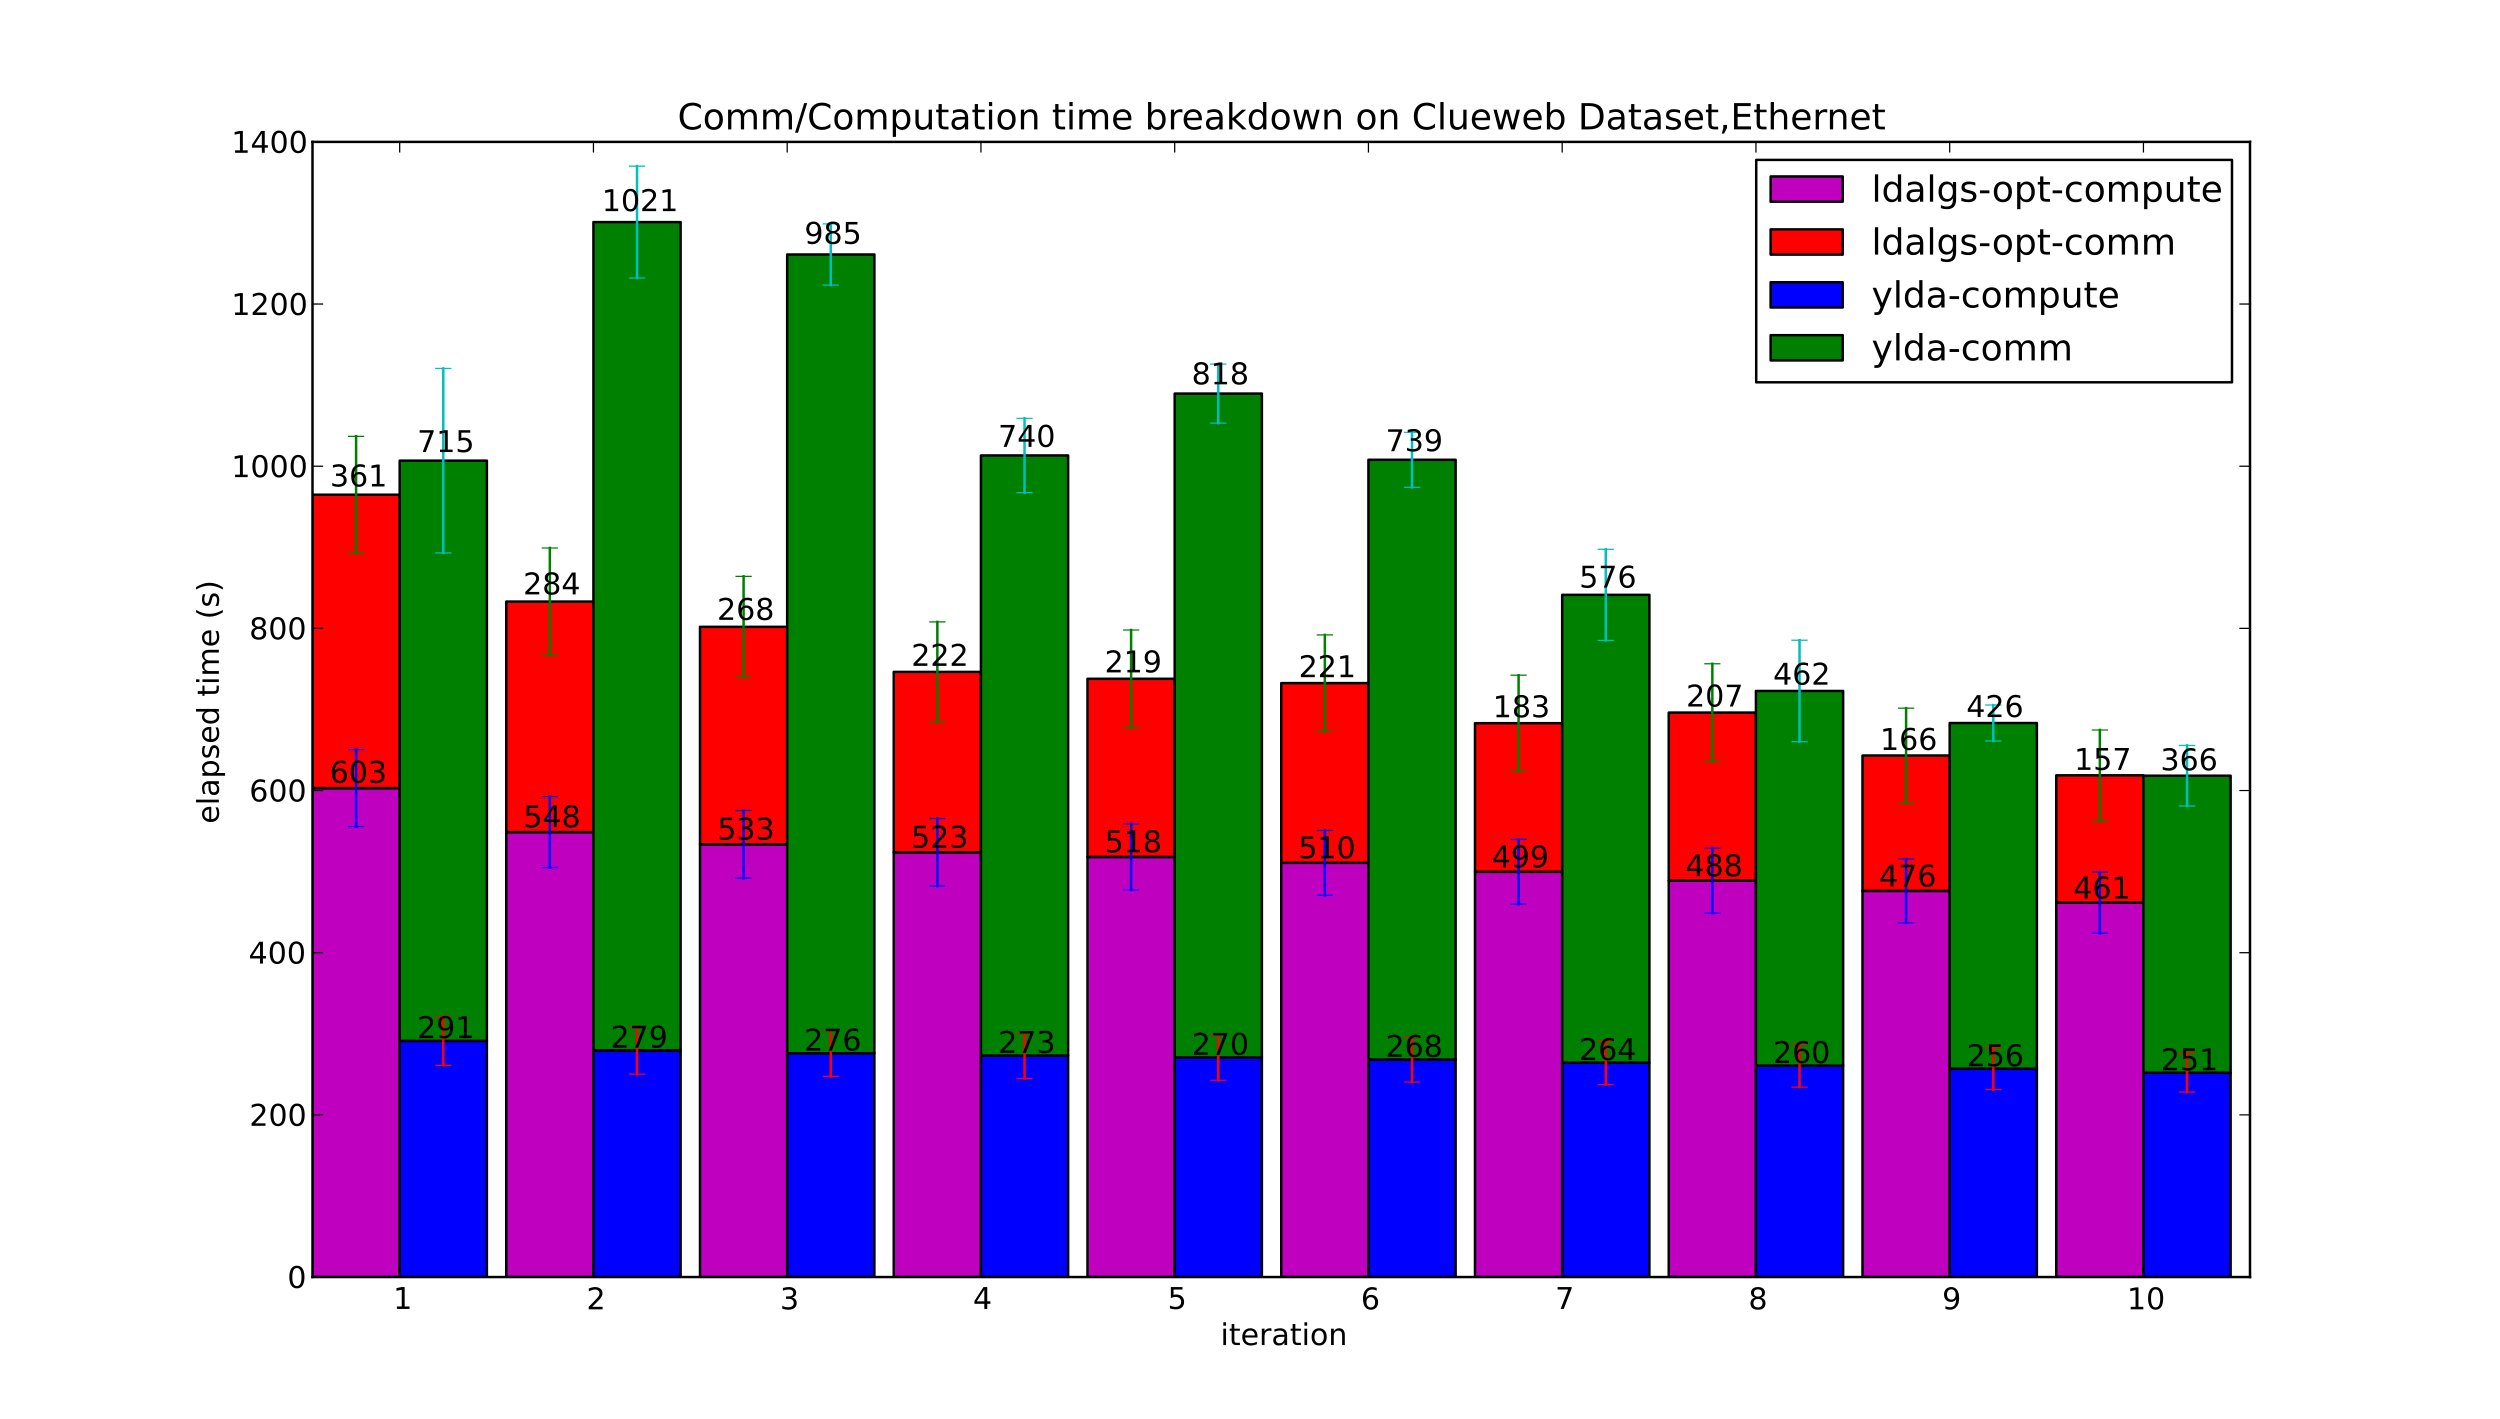 <?xml version="1.0" encoding="utf-8" standalone="no"?>
<!DOCTYPE svg PUBLIC "-//W3C//DTD SVG 1.1//EN"
  "http://www.w3.org/Graphics/SVG/1.1/DTD/svg11.dtd">
<!-- Created with matplotlib (http://matplotlib.sourceforge.net/) -->
<svg height="567pt" version="1.1" viewBox="0 0 999 567" width="999pt" xmlns="http://www.w3.org/2000/svg" xmlns:xlink="http://www.w3.org/1999/xlink">
 <defs>
  <style type="text/css">
*{stroke-linecap:square;stroke-linejoin:round;}
  </style>
 </defs>
 <g id="figure_1">
  <g id="patch_1">
   <path d="
M0 567
L999 567
L999 0
L0 0
z
" style="fill:#ffffff;"/>
  </g>
  <g id="axes_1">
   <g id="patch_2">
    <path d="
M124.875 510.3
L899.1 510.3
L899.1 56.7
L124.875 56.7
z
" style="fill:#ffffff;"/>
   </g>
   <g id="patch_3">
    <path clip-path="url(#pf532fa5deb)" d="
M124.875 510.3
L159.715 510.3
L159.715 314.925
L124.875 314.925
z
" style="fill:#bf00bf;stroke:#000000;"/>
   </g>
   <g id="patch_4">
    <path clip-path="url(#pf532fa5deb)" d="
M202.298 510.3
L237.138 510.3
L237.138 332.501
L202.298 332.501
z
" style="fill:#bf00bf;stroke:#000000;"/>
   </g>
   <g id="patch_5">
    <path clip-path="url(#pf532fa5deb)" d="
M279.72 510.3
L314.56 510.3
L314.56 337.386
L279.72 337.386
z
" style="fill:#bf00bf;stroke:#000000;"/>
   </g>
   <g id="patch_6">
    <path clip-path="url(#pf532fa5deb)" d="
M357.143 510.3
L391.983 510.3
L391.983 340.575
L357.143 340.575
z
" style="fill:#bf00bf;stroke:#000000;"/>
   </g>
   <g id="patch_7">
    <path clip-path="url(#pf532fa5deb)" d="
M434.565 510.3
L469.405 510.3
L469.405 342.424
L434.565 342.424
z
" style="fill:#bf00bf;stroke:#000000;"/>
   </g>
   <g id="patch_8">
    <path clip-path="url(#pf532fa5deb)" d="
M511.988 510.3
L546.828 510.3
L546.828 344.791
L511.988 344.791
z
" style="fill:#bf00bf;stroke:#000000;"/>
   </g>
   <g id="patch_9">
    <path clip-path="url(#pf532fa5deb)" d="
M589.41 510.3
L624.25 510.3
L624.25 348.376
L589.41 348.376
z
" style="fill:#bf00bf;stroke:#000000;"/>
   </g>
   <g id="patch_10">
    <path clip-path="url(#pf532fa5deb)" d="
M666.833 510.3
L701.673 510.3
L701.673 351.906
L666.833 351.906
z
" style="fill:#bf00bf;stroke:#000000;"/>
   </g>
   <g id="patch_11">
    <path clip-path="url(#pf532fa5deb)" d="
M744.255 510.3
L779.095 510.3
L779.095 356.005
L744.255 356.005
z
" style="fill:#bf00bf;stroke:#000000;"/>
   </g>
   <g id="patch_12">
    <path clip-path="url(#pf532fa5deb)" d="
M821.678 510.3
L856.518 510.3
L856.518 360.707
L821.678 360.707
z
" style="fill:#bf00bf;stroke:#000000;"/>
   </g>
   <g id="patch_13">
    <path clip-path="url(#pf532fa5deb)" d="
M124.875 314.925
L159.715 314.925
L159.715 197.679
L124.875 197.679
z
" style="fill:#ff0000;stroke:#000000;"/>
   </g>
   <g id="patch_14">
    <path clip-path="url(#pf532fa5deb)" d="
M202.298 332.501
L237.138 332.501
L237.138 240.398
L202.298 240.398
z
" style="fill:#ff0000;stroke:#000000;"/>
   </g>
   <g id="patch_15">
    <path clip-path="url(#pf532fa5deb)" d="
M279.72 337.386
L314.56 337.386
L314.56 250.481
L279.72 250.481
z
" style="fill:#ff0000;stroke:#000000;"/>
   </g>
   <g id="patch_16">
    <path clip-path="url(#pf532fa5deb)" d="
M357.143 340.575
L391.983 340.575
L391.983 268.492
L357.143 268.492
z
" style="fill:#ff0000;stroke:#000000;"/>
   </g>
   <g id="patch_17">
    <path clip-path="url(#pf532fa5deb)" d="
M434.565 342.424
L469.405 342.424
L469.405 271.248
L434.565 271.248
z
" style="fill:#ff0000;stroke:#000000;"/>
   </g>
   <g id="patch_18">
    <path clip-path="url(#pf532fa5deb)" d="
M511.988 344.791
L546.828 344.791
L546.828 272.978
L511.988 272.978
z
" style="fill:#ff0000;stroke:#000000;"/>
   </g>
   <g id="patch_19">
    <path clip-path="url(#pf532fa5deb)" d="
M589.41 348.376
L624.25 348.376
L624.25 288.996
L589.41 288.996
z
" style="fill:#ff0000;stroke:#000000;"/>
   </g>
   <g id="patch_20">
    <path clip-path="url(#pf532fa5deb)" d="
M666.833 351.906
L701.673 351.906
L701.673 284.761
L666.833 284.761
z
" style="fill:#ff0000;stroke:#000000;"/>
   </g>
   <g id="patch_21">
    <path clip-path="url(#pf532fa5deb)" d="
M744.255 356.005
L779.095 356.005
L779.095 301.916
L744.255 301.916
z
" style="fill:#ff0000;stroke:#000000;"/>
   </g>
   <g id="patch_22">
    <path clip-path="url(#pf532fa5deb)" d="
M821.678 360.707
L856.518 360.707
L856.518 309.827
L821.678 309.827
z
" style="fill:#ff0000;stroke:#000000;"/>
   </g>
   <g id="patch_23">
    <path clip-path="url(#pf532fa5deb)" d="
M159.715 510.3
L194.555 510.3
L194.555 415.941
L159.715 415.941
z
" style="fill:#0000ff;stroke:#000000;"/>
   </g>
   <g id="patch_24">
    <path clip-path="url(#pf532fa5deb)" d="
M237.138 510.3
L271.978 510.3
L271.978 419.718
L237.138 419.718
z
" style="fill:#0000ff;stroke:#000000;"/>
   </g>
   <g id="patch_25">
    <path clip-path="url(#pf532fa5deb)" d="
M314.56 510.3
L349.4 510.3
L349.4 420.873
L314.56 420.873
z
" style="fill:#0000ff;stroke:#000000;"/>
   </g>
   <g id="patch_26">
    <path clip-path="url(#pf532fa5deb)" d="
M391.983 510.3
L426.823 510.3
L426.823 421.81
L391.983 421.81
z
" style="fill:#0000ff;stroke:#000000;"/>
   </g>
   <g id="patch_27">
    <path clip-path="url(#pf532fa5deb)" d="
M469.405 510.3
L504.245 510.3
L504.245 422.554
L469.405 422.554
z
" style="fill:#0000ff;stroke:#000000;"/>
   </g>
   <g id="patch_28">
    <path clip-path="url(#pf532fa5deb)" d="
M546.828 510.3
L581.668 510.3
L581.668 423.373
L546.828 423.373
z
" style="fill:#0000ff;stroke:#000000;"/>
   </g>
   <g id="patch_29">
    <path clip-path="url(#pf532fa5deb)" d="
M624.25 510.3
L659.09 510.3
L659.09 424.64
L624.25 424.64
z
" style="fill:#0000ff;stroke:#000000;"/>
   </g>
   <g id="patch_30">
    <path clip-path="url(#pf532fa5deb)" d="
M701.673 510.3
L736.513 510.3
L736.513 425.814
L701.673 425.814
z
" style="fill:#0000ff;stroke:#000000;"/>
   </g>
   <g id="patch_31">
    <path clip-path="url(#pf532fa5deb)" d="
M779.095 510.3
L813.935 510.3
L813.935 427.045
L779.095 427.045
z
" style="fill:#0000ff;stroke:#000000;"/>
   </g>
   <g id="patch_32">
    <path clip-path="url(#pf532fa5deb)" d="
M856.518 510.3
L891.358 510.3
L891.358 428.656
L856.518 428.656
z
" style="fill:#0000ff;stroke:#000000;"/>
   </g>
   <g id="patch_33">
    <path clip-path="url(#pf532fa5deb)" d="
M159.715 415.941
L194.555 415.941
L194.555 184.083
L159.715 184.083
z
" style="fill:#008000;stroke:#000000;"/>
   </g>
   <g id="patch_34">
    <path clip-path="url(#pf532fa5deb)" d="
M237.138 419.718
L271.978 419.718
L271.978 88.746
L237.138 88.746
z
" style="fill:#008000;stroke:#000000;"/>
   </g>
   <g id="patch_35">
    <path clip-path="url(#pf532fa5deb)" d="
M314.56 420.873
L349.4 420.873
L349.4 101.692
L314.56 101.692
z
" style="fill:#008000;stroke:#000000;"/>
   </g>
   <g id="patch_36">
    <path clip-path="url(#pf532fa5deb)" d="
M391.983 421.81
L426.823 421.81
L426.823 182.008
L391.983 182.008
z
" style="fill:#008000;stroke:#000000;"/>
   </g>
   <g id="patch_37">
    <path clip-path="url(#pf532fa5deb)" d="
M469.405 422.554
L504.245 422.554
L504.245 157.281
L469.405 157.281
z
" style="fill:#008000;stroke:#000000;"/>
   </g>
   <g id="patch_38">
    <path clip-path="url(#pf532fa5deb)" d="
M546.828 423.373
L581.668 423.373
L581.668 183.74
L546.828 183.74
z
" style="fill:#008000;stroke:#000000;"/>
   </g>
   <g id="patch_39">
    <path clip-path="url(#pf532fa5deb)" d="
M624.25 424.64
L659.09 424.64
L659.09 237.709
L624.25 237.709
z
" style="fill:#008000;stroke:#000000;"/>
   </g>
   <g id="patch_40">
    <path clip-path="url(#pf532fa5deb)" d="
M701.673 425.814
L736.513 425.814
L736.513 276.105
L701.673 276.105
z
" style="fill:#008000;stroke:#000000;"/>
   </g>
   <g id="patch_41">
    <path clip-path="url(#pf532fa5deb)" d="
M779.095 427.045
L813.935 427.045
L813.935 288.918
L779.095 288.918
z
" style="fill:#008000;stroke:#000000;"/>
   </g>
   <g id="patch_42">
    <path clip-path="url(#pf532fa5deb)" d="
M856.518 428.656
L891.358 428.656
L891.358 309.971
L856.518 309.971
z
" style="fill:#008000;stroke:#000000;"/>
   </g>
   <g id="LineCollection_1">
    <defs>
     <path d="
M142.295 -236.707
L142.295 -267.443" id="C0_0_9167268d30"/>
     <path d="
M219.718 -220.32
L219.718 -248.677" id="C0_1_f0b138c6c8"/>
     <path d="
M297.14 -216.105
L297.14 -243.123" id="C0_2_28f7ff5f8d"/>
     <path d="
M374.563 -212.944
L374.563 -239.905" id="C0_3_4aaaaff060"/>
     <path d="
M451.985 -211.381
L451.985 -237.771" id="C0_4_27d4c9b0bb"/>
     <path d="
M529.408 -209.256
L529.408 -235.163" id="C0_5_3138db0ed0"/>
     <path d="
M606.83 -205.688
L606.83 -231.56" id="C0_6_b47aeb0960"/>
     <path d="
M684.253 -202.078
L684.253 -228.109" id="C0_7_de09a4162b"/>
     <path d="
M761.675 -198.24
L761.675 -223.75" id="C0_8_d05828c62f"/>
     <path d="
M839.098 -194.073
L839.098 -218.512" id="C0_9_0bcb4f64ec"/>
    </defs>
    <g clip-path="url(#pf532fa5deb)">
     <use style="fill:none;stroke:#0000ff;stroke-linecap:butt;" x="0" xlink:href="#C0_0_9167268d30" y="567.0"/>
    </g>
    <g clip-path="url(#pf532fa5deb)">
     <use style="fill:none;stroke:#0000ff;stroke-linecap:butt;" x="0" xlink:href="#C0_1_f0b138c6c8" y="567.0"/>
    </g>
    <g clip-path="url(#pf532fa5deb)">
     <use style="fill:none;stroke:#0000ff;stroke-linecap:butt;" x="0" xlink:href="#C0_2_28f7ff5f8d" y="567.0"/>
    </g>
    <g clip-path="url(#pf532fa5deb)">
     <use style="fill:none;stroke:#0000ff;stroke-linecap:butt;" x="0" xlink:href="#C0_3_4aaaaff060" y="567.0"/>
    </g>
    <g clip-path="url(#pf532fa5deb)">
     <use style="fill:none;stroke:#0000ff;stroke-linecap:butt;" x="0" xlink:href="#C0_4_27d4c9b0bb" y="567.0"/>
    </g>
    <g clip-path="url(#pf532fa5deb)">
     <use style="fill:none;stroke:#0000ff;stroke-linecap:butt;" x="0" xlink:href="#C0_5_3138db0ed0" y="567.0"/>
    </g>
    <g clip-path="url(#pf532fa5deb)">
     <use style="fill:none;stroke:#0000ff;stroke-linecap:butt;" x="0" xlink:href="#C0_6_b47aeb0960" y="567.0"/>
    </g>
    <g clip-path="url(#pf532fa5deb)">
     <use style="fill:none;stroke:#0000ff;stroke-linecap:butt;" x="0" xlink:href="#C0_7_de09a4162b" y="567.0"/>
    </g>
    <g clip-path="url(#pf532fa5deb)">
     <use style="fill:none;stroke:#0000ff;stroke-linecap:butt;" x="0" xlink:href="#C0_8_d05828c62f" y="567.0"/>
    </g>
    <g clip-path="url(#pf532fa5deb)">
     <use style="fill:none;stroke:#0000ff;stroke-linecap:butt;" x="0" xlink:href="#C0_9_0bcb4f64ec" y="567.0"/>
    </g>
   </g>
   <g id="LineCollection_2">
    <defs>
     <path d="
M142.295 -346.004
L142.295 -392.637" id="C1_0_009e38f430"/>
     <path d="
M219.718 -305.183
L219.718 -348.022" id="C1_1_cee51b7e1a"/>
     <path d="
M297.14 -296.361
L297.14 -336.677" id="C1_2_354d09bd2d"/>
     <path d="
M374.563 -278.533
L374.563 -318.483" id="C1_3_e15c27e231"/>
     <path d="
M451.985 -276.252
L451.985 -315.251" id="C1_4_4296ee3009"/>
     <path d="
M529.408 -274.756
L529.408 -313.289" id="C1_5_0f12acd82a"/>
     <path d="
M606.83 -258.803
L606.83 -297.204" id="C1_6_325b6b3b36"/>
     <path d="
M684.253 -262.724
L684.253 -301.755" id="C1_7_4c8a7110e7"/>
     <path d="
M761.675 -246.148
L761.675 -284.019" id="C1_8_fe6cce1522"/>
     <path d="
M839.098 -239.05
L839.098 -275.295" id="C1_9_10a2b06647"/>
    </defs>
    <g clip-path="url(#pf532fa5deb)">
     <use style="fill:none;stroke:#008000;stroke-linecap:butt;" x="0" xlink:href="#C1_0_009e38f430" y="567.0"/>
    </g>
    <g clip-path="url(#pf532fa5deb)">
     <use style="fill:none;stroke:#008000;stroke-linecap:butt;" x="0" xlink:href="#C1_1_cee51b7e1a" y="567.0"/>
    </g>
    <g clip-path="url(#pf532fa5deb)">
     <use style="fill:none;stroke:#008000;stroke-linecap:butt;" x="0" xlink:href="#C1_2_354d09bd2d" y="567.0"/>
    </g>
    <g clip-path="url(#pf532fa5deb)">
     <use style="fill:none;stroke:#008000;stroke-linecap:butt;" x="0" xlink:href="#C1_3_e15c27e231" y="567.0"/>
    </g>
    <g clip-path="url(#pf532fa5deb)">
     <use style="fill:none;stroke:#008000;stroke-linecap:butt;" x="0" xlink:href="#C1_4_4296ee3009" y="567.0"/>
    </g>
    <g clip-path="url(#pf532fa5deb)">
     <use style="fill:none;stroke:#008000;stroke-linecap:butt;" x="0" xlink:href="#C1_5_0f12acd82a" y="567.0"/>
    </g>
    <g clip-path="url(#pf532fa5deb)">
     <use style="fill:none;stroke:#008000;stroke-linecap:butt;" x="0" xlink:href="#C1_6_325b6b3b36" y="567.0"/>
    </g>
    <g clip-path="url(#pf532fa5deb)">
     <use style="fill:none;stroke:#008000;stroke-linecap:butt;" x="0" xlink:href="#C1_7_4c8a7110e7" y="567.0"/>
    </g>
    <g clip-path="url(#pf532fa5deb)">
     <use style="fill:none;stroke:#008000;stroke-linecap:butt;" x="0" xlink:href="#C1_8_fe6cce1522" y="567.0"/>
    </g>
    <g clip-path="url(#pf532fa5deb)">
     <use style="fill:none;stroke:#008000;stroke-linecap:butt;" x="0" xlink:href="#C1_9_10a2b06647" y="567.0"/>
    </g>
   </g>
   <g id="LineCollection_3">
    <defs>
     <path d="
M177.135 -141.279
L177.135 -160.838" id="C2_0_5fe77f64be"/>
     <path d="
M254.558 -137.794
L254.558 -156.77" id="C2_1_d6b80f577c"/>
     <path d="
M331.98 -136.876
L331.98 -155.378" id="C2_2_3639a92a74"/>
     <path d="
M409.403 -136.026
L409.403 -154.354" id="C2_3_c0503ef728"/>
     <path d="
M486.825 -135.328
L486.825 -153.564" id="C2_4_e315752153"/>
     <path d="
M564.248 -134.609
L564.248 -152.645" id="C2_5_e7e0c8f6da"/>
     <path d="
M641.67 -133.613
L641.67 -151.106" id="C2_6_ffddb12d39"/>
     <path d="
M719.093 -132.58
L719.093 -149.791" id="C2_7_20f14881ca"/>
     <path d="
M796.515 -131.616
L796.515 -148.293" id="C2_8_cd5c26fd97"/>
     <path d="
M873.938 -130.628
L873.938 -146.061" id="C2_9_85d7de6fa0"/>
    </defs>
    <g clip-path="url(#pf532fa5deb)">
     <use style="fill:none;stroke:#ff0000;stroke-linecap:butt;" x="0" xlink:href="#C2_0_5fe77f64be" y="567.0"/>
    </g>
    <g clip-path="url(#pf532fa5deb)">
     <use style="fill:none;stroke:#ff0000;stroke-linecap:butt;" x="0" xlink:href="#C2_1_d6b80f577c" y="567.0"/>
    </g>
    <g clip-path="url(#pf532fa5deb)">
     <use style="fill:none;stroke:#ff0000;stroke-linecap:butt;" x="0" xlink:href="#C2_2_3639a92a74" y="567.0"/>
    </g>
    <g clip-path="url(#pf532fa5deb)">
     <use style="fill:none;stroke:#ff0000;stroke-linecap:butt;" x="0" xlink:href="#C2_3_c0503ef728" y="567.0"/>
    </g>
    <g clip-path="url(#pf532fa5deb)">
     <use style="fill:none;stroke:#ff0000;stroke-linecap:butt;" x="0" xlink:href="#C2_4_e315752153" y="567.0"/>
    </g>
    <g clip-path="url(#pf532fa5deb)">
     <use style="fill:none;stroke:#ff0000;stroke-linecap:butt;" x="0" xlink:href="#C2_5_e7e0c8f6da" y="567.0"/>
    </g>
    <g clip-path="url(#pf532fa5deb)">
     <use style="fill:none;stroke:#ff0000;stroke-linecap:butt;" x="0" xlink:href="#C2_6_ffddb12d39" y="567.0"/>
    </g>
    <g clip-path="url(#pf532fa5deb)">
     <use style="fill:none;stroke:#ff0000;stroke-linecap:butt;" x="0" xlink:href="#C2_7_20f14881ca" y="567.0"/>
    </g>
    <g clip-path="url(#pf532fa5deb)">
     <use style="fill:none;stroke:#ff0000;stroke-linecap:butt;" x="0" xlink:href="#C2_8_cd5c26fd97" y="567.0"/>
    </g>
    <g clip-path="url(#pf532fa5deb)">
     <use style="fill:none;stroke:#ff0000;stroke-linecap:butt;" x="0" xlink:href="#C2_9_85d7de6fa0" y="567.0"/>
    </g>
   </g>
   <g id="LineCollection_4">
    <defs>
     <path d="
M177.135 -346.06
L177.135 -419.774" id="C3_0_8b43cb6564"/>
     <path d="
M254.558 -455.914
L254.558 -500.595" id="C3_1_25d84b1889"/>
     <path d="
M331.98 -453.08
L331.98 -477.536" id="C3_2_0efe2b4ffd"/>
     <path d="
M409.403 -370.151
L409.403 -399.832" id="C3_3_7c3ef096f6"/>
     <path d="
M486.825 -397.936
L486.825 -421.502" id="C3_4_a971f6f0d5"/>
     <path d="
M564.248 -372.281
L564.248 -394.239" id="C3_5_e1bd18dccb"/>
     <path d="
M641.67 -311.086
L641.67 -347.495" id="C3_6_66e053d245"/>
     <path d="
M719.093 -270.626
L719.093 -311.164" id="C3_7_e2e4b04a37"/>
     <path d="
M796.515 -270.903
L796.515 -285.262" id="C3_8_6f8fe3020c"/>
     <path d="
M873.938 -244.937
L873.938 -269.12" id="C3_9_6d34b7e4bb"/>
    </defs>
    <g clip-path="url(#pf532fa5deb)">
     <use style="fill:none;stroke:#00bfbf;stroke-linecap:butt;" x="0" xlink:href="#C3_0_8b43cb6564" y="567.0"/>
    </g>
    <g clip-path="url(#pf532fa5deb)">
     <use style="fill:none;stroke:#00bfbf;stroke-linecap:butt;" x="0" xlink:href="#C3_1_25d84b1889" y="567.0"/>
    </g>
    <g clip-path="url(#pf532fa5deb)">
     <use style="fill:none;stroke:#00bfbf;stroke-linecap:butt;" x="0" xlink:href="#C3_2_0efe2b4ffd" y="567.0"/>
    </g>
    <g clip-path="url(#pf532fa5deb)">
     <use style="fill:none;stroke:#00bfbf;stroke-linecap:butt;" x="0" xlink:href="#C3_3_7c3ef096f6" y="567.0"/>
    </g>
    <g clip-path="url(#pf532fa5deb)">
     <use style="fill:none;stroke:#00bfbf;stroke-linecap:butt;" x="0" xlink:href="#C3_4_a971f6f0d5" y="567.0"/>
    </g>
    <g clip-path="url(#pf532fa5deb)">
     <use style="fill:none;stroke:#00bfbf;stroke-linecap:butt;" x="0" xlink:href="#C3_5_e1bd18dccb" y="567.0"/>
    </g>
    <g clip-path="url(#pf532fa5deb)">
     <use style="fill:none;stroke:#00bfbf;stroke-linecap:butt;" x="0" xlink:href="#C3_6_66e053d245" y="567.0"/>
    </g>
    <g clip-path="url(#pf532fa5deb)">
     <use style="fill:none;stroke:#00bfbf;stroke-linecap:butt;" x="0" xlink:href="#C3_7_e2e4b04a37" y="567.0"/>
    </g>
    <g clip-path="url(#pf532fa5deb)">
     <use style="fill:none;stroke:#00bfbf;stroke-linecap:butt;" x="0" xlink:href="#C3_8_6f8fe3020c" y="567.0"/>
    </g>
    <g clip-path="url(#pf532fa5deb)">
     <use style="fill:none;stroke:#00bfbf;stroke-linecap:butt;" x="0" xlink:href="#C3_9_6d34b7e4bb" y="567.0"/>
    </g>
   </g>
   <g id="line2d_1">
    <defs>
     <path d="
M3 1.83691e-16
L-3 -1.83691e-16" id="m02bf4eaaf5" style="stroke:#0000ff;stroke-linecap:butt;stroke-width:0.5;"/>
    </defs>
    <g clip-path="url(#pf532fa5deb)">
     <use style="fill:#0000ff;stroke:#0000ff;stroke-linecap:butt;stroke-width:0.5;" x="142.295" xlink:href="#m02bf4eaaf5" y="330.293"/>
     <use style="fill:#0000ff;stroke:#0000ff;stroke-linecap:butt;stroke-width:0.5;" x="219.718" xlink:href="#m02bf4eaaf5" y="346.68"/>
     <use style="fill:#0000ff;stroke:#0000ff;stroke-linecap:butt;stroke-width:0.5;" x="297.14" xlink:href="#m02bf4eaaf5" y="350.895"/>
     <use style="fill:#0000ff;stroke:#0000ff;stroke-linecap:butt;stroke-width:0.5;" x="374.563" xlink:href="#m02bf4eaaf5" y="354.056"/>
     <use style="fill:#0000ff;stroke:#0000ff;stroke-linecap:butt;stroke-width:0.5;" x="451.985" xlink:href="#m02bf4eaaf5" y="355.619"/>
     <use style="fill:#0000ff;stroke:#0000ff;stroke-linecap:butt;stroke-width:0.5;" x="529.408" xlink:href="#m02bf4eaaf5" y="357.744"/>
     <use style="fill:#0000ff;stroke:#0000ff;stroke-linecap:butt;stroke-width:0.5;" x="606.83" xlink:href="#m02bf4eaaf5" y="361.312"/>
     <use style="fill:#0000ff;stroke:#0000ff;stroke-linecap:butt;stroke-width:0.5;" x="684.253" xlink:href="#m02bf4eaaf5" y="364.922"/>
     <use style="fill:#0000ff;stroke:#0000ff;stroke-linecap:butt;stroke-width:0.5;" x="761.675" xlink:href="#m02bf4eaaf5" y="368.76"/>
     <use style="fill:#0000ff;stroke:#0000ff;stroke-linecap:butt;stroke-width:0.5;" x="839.098" xlink:href="#m02bf4eaaf5" y="372.927"/>
    </g>
   </g>
   <g id="line2d_2">
    <g clip-path="url(#pf532fa5deb)">
     <use style="fill:#0000ff;stroke:#0000ff;stroke-linecap:butt;stroke-width:0.5;" x="142.295" xlink:href="#m02bf4eaaf5" y="299.557"/>
     <use style="fill:#0000ff;stroke:#0000ff;stroke-linecap:butt;stroke-width:0.5;" x="219.718" xlink:href="#m02bf4eaaf5" y="318.323"/>
     <use style="fill:#0000ff;stroke:#0000ff;stroke-linecap:butt;stroke-width:0.5;" x="297.14" xlink:href="#m02bf4eaaf5" y="323.877"/>
     <use style="fill:#0000ff;stroke:#0000ff;stroke-linecap:butt;stroke-width:0.5;" x="374.563" xlink:href="#m02bf4eaaf5" y="327.095"/>
     <use style="fill:#0000ff;stroke:#0000ff;stroke-linecap:butt;stroke-width:0.5;" x="451.985" xlink:href="#m02bf4eaaf5" y="329.229"/>
     <use style="fill:#0000ff;stroke:#0000ff;stroke-linecap:butt;stroke-width:0.5;" x="529.408" xlink:href="#m02bf4eaaf5" y="331.837"/>
     <use style="fill:#0000ff;stroke:#0000ff;stroke-linecap:butt;stroke-width:0.5;" x="606.83" xlink:href="#m02bf4eaaf5" y="335.44"/>
     <use style="fill:#0000ff;stroke:#0000ff;stroke-linecap:butt;stroke-width:0.5;" x="684.253" xlink:href="#m02bf4eaaf5" y="338.891"/>
     <use style="fill:#0000ff;stroke:#0000ff;stroke-linecap:butt;stroke-width:0.5;" x="761.675" xlink:href="#m02bf4eaaf5" y="343.25"/>
     <use style="fill:#0000ff;stroke:#0000ff;stroke-linecap:butt;stroke-width:0.5;" x="839.098" xlink:href="#m02bf4eaaf5" y="348.488"/>
    </g>
   </g>
   <g id="line2d_3">
    <defs>
     <path d="
M3 1.83691e-16
L-3 -1.83691e-16" id="mb93a2a9965" style="stroke:#008000;stroke-linecap:butt;stroke-width:0.5;"/>
    </defs>
    <g clip-path="url(#pf532fa5deb)">
     <use style="fill:#008000;stroke:#008000;stroke-linecap:butt;stroke-width:0.5;" x="142.295" xlink:href="#mb93a2a9965" y="220.996"/>
     <use style="fill:#008000;stroke:#008000;stroke-linecap:butt;stroke-width:0.5;" x="219.718" xlink:href="#mb93a2a9965" y="261.817"/>
     <use style="fill:#008000;stroke:#008000;stroke-linecap:butt;stroke-width:0.5;" x="297.14" xlink:href="#mb93a2a9965" y="270.639"/>
     <use style="fill:#008000;stroke:#008000;stroke-linecap:butt;stroke-width:0.5;" x="374.563" xlink:href="#mb93a2a9965" y="288.467"/>
     <use style="fill:#008000;stroke:#008000;stroke-linecap:butt;stroke-width:0.5;" x="451.985" xlink:href="#mb93a2a9965" y="290.748"/>
     <use style="fill:#008000;stroke:#008000;stroke-linecap:butt;stroke-width:0.5;" x="529.408" xlink:href="#mb93a2a9965" y="292.244"/>
     <use style="fill:#008000;stroke:#008000;stroke-linecap:butt;stroke-width:0.5;" x="606.83" xlink:href="#mb93a2a9965" y="308.197"/>
     <use style="fill:#008000;stroke:#008000;stroke-linecap:butt;stroke-width:0.5;" x="684.253" xlink:href="#mb93a2a9965" y="304.276"/>
     <use style="fill:#008000;stroke:#008000;stroke-linecap:butt;stroke-width:0.5;" x="761.675" xlink:href="#mb93a2a9965" y="320.852"/>
     <use style="fill:#008000;stroke:#008000;stroke-linecap:butt;stroke-width:0.5;" x="839.098" xlink:href="#mb93a2a9965" y="327.95"/>
    </g>
   </g>
   <g id="line2d_4">
    <g clip-path="url(#pf532fa5deb)">
     <use style="fill:#008000;stroke:#008000;stroke-linecap:butt;stroke-width:0.5;" x="142.295" xlink:href="#mb93a2a9965" y="174.363"/>
     <use style="fill:#008000;stroke:#008000;stroke-linecap:butt;stroke-width:0.5;" x="219.718" xlink:href="#mb93a2a9965" y="218.978"/>
     <use style="fill:#008000;stroke:#008000;stroke-linecap:butt;stroke-width:0.5;" x="297.14" xlink:href="#mb93a2a9965" y="230.323"/>
     <use style="fill:#008000;stroke:#008000;stroke-linecap:butt;stroke-width:0.5;" x="374.563" xlink:href="#mb93a2a9965" y="248.517"/>
     <use style="fill:#008000;stroke:#008000;stroke-linecap:butt;stroke-width:0.5;" x="451.985" xlink:href="#mb93a2a9965" y="251.749"/>
     <use style="fill:#008000;stroke:#008000;stroke-linecap:butt;stroke-width:0.5;" x="529.408" xlink:href="#mb93a2a9965" y="253.711"/>
     <use style="fill:#008000;stroke:#008000;stroke-linecap:butt;stroke-width:0.5;" x="606.83" xlink:href="#mb93a2a9965" y="269.796"/>
     <use style="fill:#008000;stroke:#008000;stroke-linecap:butt;stroke-width:0.5;" x="684.253" xlink:href="#mb93a2a9965" y="265.245"/>
     <use style="fill:#008000;stroke:#008000;stroke-linecap:butt;stroke-width:0.5;" x="761.675" xlink:href="#mb93a2a9965" y="282.981"/>
     <use style="fill:#008000;stroke:#008000;stroke-linecap:butt;stroke-width:0.5;" x="839.098" xlink:href="#mb93a2a9965" y="291.705"/>
    </g>
   </g>
   <g id="line2d_5">
    <defs>
     <path d="
M3 1.83691e-16
L-3 -1.83691e-16" id="mb427f09dbc" style="stroke:#ff0000;stroke-linecap:butt;stroke-width:0.5;"/>
    </defs>
    <g clip-path="url(#pf532fa5deb)">
     <use style="fill:#ff0000;stroke:#ff0000;stroke-linecap:butt;stroke-width:0.5;" x="177.135" xlink:href="#mb427f09dbc" y="425.721"/>
     <use style="fill:#ff0000;stroke:#ff0000;stroke-linecap:butt;stroke-width:0.5;" x="254.558" xlink:href="#mb427f09dbc" y="429.206"/>
     <use style="fill:#ff0000;stroke:#ff0000;stroke-linecap:butt;stroke-width:0.5;" x="331.98" xlink:href="#mb427f09dbc" y="430.124"/>
     <use style="fill:#ff0000;stroke:#ff0000;stroke-linecap:butt;stroke-width:0.5;" x="409.403" xlink:href="#mb427f09dbc" y="430.974"/>
     <use style="fill:#ff0000;stroke:#ff0000;stroke-linecap:butt;stroke-width:0.5;" x="486.825" xlink:href="#mb427f09dbc" y="431.672"/>
     <use style="fill:#ff0000;stroke:#ff0000;stroke-linecap:butt;stroke-width:0.5;" x="564.248" xlink:href="#mb427f09dbc" y="432.391"/>
     <use style="fill:#ff0000;stroke:#ff0000;stroke-linecap:butt;stroke-width:0.5;" x="641.67" xlink:href="#mb427f09dbc" y="433.387"/>
     <use style="fill:#ff0000;stroke:#ff0000;stroke-linecap:butt;stroke-width:0.5;" x="719.093" xlink:href="#mb427f09dbc" y="434.42"/>
     <use style="fill:#ff0000;stroke:#ff0000;stroke-linecap:butt;stroke-width:0.5;" x="796.515" xlink:href="#mb427f09dbc" y="435.384"/>
     <use style="fill:#ff0000;stroke:#ff0000;stroke-linecap:butt;stroke-width:0.5;" x="873.938" xlink:href="#mb427f09dbc" y="436.372"/>
    </g>
   </g>
   <g id="line2d_6">
    <g clip-path="url(#pf532fa5deb)">
     <use style="fill:#ff0000;stroke:#ff0000;stroke-linecap:butt;stroke-width:0.5;" x="177.135" xlink:href="#mb427f09dbc" y="406.162"/>
     <use style="fill:#ff0000;stroke:#ff0000;stroke-linecap:butt;stroke-width:0.5;" x="254.558" xlink:href="#mb427f09dbc" y="410.23"/>
     <use style="fill:#ff0000;stroke:#ff0000;stroke-linecap:butt;stroke-width:0.5;" x="331.98" xlink:href="#mb427f09dbc" y="411.622"/>
     <use style="fill:#ff0000;stroke:#ff0000;stroke-linecap:butt;stroke-width:0.5;" x="409.403" xlink:href="#mb427f09dbc" y="412.646"/>
     <use style="fill:#ff0000;stroke:#ff0000;stroke-linecap:butt;stroke-width:0.5;" x="486.825" xlink:href="#mb427f09dbc" y="413.436"/>
     <use style="fill:#ff0000;stroke:#ff0000;stroke-linecap:butt;stroke-width:0.5;" x="564.248" xlink:href="#mb427f09dbc" y="414.355"/>
     <use style="fill:#ff0000;stroke:#ff0000;stroke-linecap:butt;stroke-width:0.5;" x="641.67" xlink:href="#mb427f09dbc" y="415.894"/>
     <use style="fill:#ff0000;stroke:#ff0000;stroke-linecap:butt;stroke-width:0.5;" x="719.093" xlink:href="#mb427f09dbc" y="417.209"/>
     <use style="fill:#ff0000;stroke:#ff0000;stroke-linecap:butt;stroke-width:0.5;" x="796.515" xlink:href="#mb427f09dbc" y="418.707"/>
     <use style="fill:#ff0000;stroke:#ff0000;stroke-linecap:butt;stroke-width:0.5;" x="873.938" xlink:href="#mb427f09dbc" y="420.939"/>
    </g>
   </g>
   <g id="line2d_7">
    <defs>
     <path d="
M3 1.83691e-16
L-3 -1.83691e-16" id="m51ef10c9e2" style="stroke:#00bfbf;stroke-linecap:butt;stroke-width:0.5;"/>
    </defs>
    <g clip-path="url(#pf532fa5deb)">
     <use style="fill:#00bfbf;stroke:#00bfbf;stroke-linecap:butt;stroke-width:0.5;" x="177.135" xlink:href="#m51ef10c9e2" y="220.94"/>
     <use style="fill:#00bfbf;stroke:#00bfbf;stroke-linecap:butt;stroke-width:0.5;" x="254.558" xlink:href="#m51ef10c9e2" y="111.086"/>
     <use style="fill:#00bfbf;stroke:#00bfbf;stroke-linecap:butt;stroke-width:0.5;" x="331.98" xlink:href="#m51ef10c9e2" y="113.92"/>
     <use style="fill:#00bfbf;stroke:#00bfbf;stroke-linecap:butt;stroke-width:0.5;" x="409.403" xlink:href="#m51ef10c9e2" y="196.849"/>
     <use style="fill:#00bfbf;stroke:#00bfbf;stroke-linecap:butt;stroke-width:0.5;" x="486.825" xlink:href="#m51ef10c9e2" y="169.064"/>
     <use style="fill:#00bfbf;stroke:#00bfbf;stroke-linecap:butt;stroke-width:0.5;" x="564.248" xlink:href="#m51ef10c9e2" y="194.719"/>
     <use style="fill:#00bfbf;stroke:#00bfbf;stroke-linecap:butt;stroke-width:0.5;" x="641.67" xlink:href="#m51ef10c9e2" y="255.914"/>
     <use style="fill:#00bfbf;stroke:#00bfbf;stroke-linecap:butt;stroke-width:0.5;" x="719.093" xlink:href="#m51ef10c9e2" y="296.374"/>
     <use style="fill:#00bfbf;stroke:#00bfbf;stroke-linecap:butt;stroke-width:0.5;" x="796.515" xlink:href="#m51ef10c9e2" y="296.097"/>
     <use style="fill:#00bfbf;stroke:#00bfbf;stroke-linecap:butt;stroke-width:0.5;" x="873.938" xlink:href="#m51ef10c9e2" y="322.063"/>
    </g>
   </g>
   <g id="line2d_8">
    <g clip-path="url(#pf532fa5deb)">
     <use style="fill:#00bfbf;stroke:#00bfbf;stroke-linecap:butt;stroke-width:0.5;" x="177.135" xlink:href="#m51ef10c9e2" y="147.226"/>
     <use style="fill:#00bfbf;stroke:#00bfbf;stroke-linecap:butt;stroke-width:0.5;" x="254.558" xlink:href="#m51ef10c9e2" y="66.405"/>
     <use style="fill:#00bfbf;stroke:#00bfbf;stroke-linecap:butt;stroke-width:0.5;" x="331.98" xlink:href="#m51ef10c9e2" y="89.464"/>
     <use style="fill:#00bfbf;stroke:#00bfbf;stroke-linecap:butt;stroke-width:0.5;" x="409.403" xlink:href="#m51ef10c9e2" y="167.168"/>
     <use style="fill:#00bfbf;stroke:#00bfbf;stroke-linecap:butt;stroke-width:0.5;" x="486.825" xlink:href="#m51ef10c9e2" y="145.498"/>
     <use style="fill:#00bfbf;stroke:#00bfbf;stroke-linecap:butt;stroke-width:0.5;" x="564.248" xlink:href="#m51ef10c9e2" y="172.761"/>
     <use style="fill:#00bfbf;stroke:#00bfbf;stroke-linecap:butt;stroke-width:0.5;" x="641.67" xlink:href="#m51ef10c9e2" y="219.505"/>
     <use style="fill:#00bfbf;stroke:#00bfbf;stroke-linecap:butt;stroke-width:0.5;" x="719.093" xlink:href="#m51ef10c9e2" y="255.836"/>
     <use style="fill:#00bfbf;stroke:#00bfbf;stroke-linecap:butt;stroke-width:0.5;" x="796.515" xlink:href="#m51ef10c9e2" y="281.738"/>
     <use style="fill:#00bfbf;stroke:#00bfbf;stroke-linecap:butt;stroke-width:0.5;" x="873.938" xlink:href="#m51ef10c9e2" y="297.88"/>
    </g>
   </g>
   <g id="matplotlib.axis_1">
    <g id="xtick_1">
     <g id="line2d_9">
      <defs>
       <path d="
M0 0
L0 -4" id="m0012dd4eef" style="stroke:#000000;stroke-linecap:butt;stroke-width:0.5;"/>
      </defs>
      <g>
       <use style="stroke:#000000;stroke-linecap:butt;stroke-width:0.5;" x="159.715" xlink:href="#m0012dd4eef" y="510.3"/>
      </g>
     </g>
     <g id="line2d_10">
      <defs>
       <path d="
M0 0
L0 4" id="m476344969c" style="stroke:#000000;stroke-linecap:butt;stroke-width:0.5;"/>
      </defs>
      <g>
       <use style="stroke:#000000;stroke-linecap:butt;stroke-width:0.5;" x="159.715" xlink:href="#m476344969c" y="56.7"/>
      </g>
     </g>
     <g id="text_1">
      <!-- 1 -->
      <defs>
       <path d="
M12.406 8.297
L28.516 8.297
L28.516 63.922
L10.984 60.406
L10.984 69.391
L28.422 72.906
L38.281 72.906
L38.281 8.297
L54.391 8.297
L54.391 0
L12.406 0
z
" id="DejaVuSans-31"/>
      </defs>
      <g transform="translate(157.111 523.049)scale(0.12 -0.12)">
       <use xlink:href="#DejaVuSans-31"/>
      </g>
     </g>
    </g>
    <g id="xtick_2">
     <g id="line2d_11">
      <g>
       <use style="stroke:#000000;stroke-linecap:butt;stroke-width:0.5;" x="237.138" xlink:href="#m0012dd4eef" y="510.3"/>
      </g>
     </g>
     <g id="line2d_12">
      <g>
       <use style="stroke:#000000;stroke-linecap:butt;stroke-width:0.5;" x="237.138" xlink:href="#m476344969c" y="56.7"/>
      </g>
     </g>
     <g id="text_2">
      <!-- 2 -->
      <defs>
       <path d="
M19.188 8.297
L53.609 8.297
L53.609 0
L7.328 0
L7.328 8.297
Q12.938 14.109 22.625 23.891
Q32.328 33.688 34.812 36.531
Q39.547 41.844 41.422 45.531
Q43.312 49.219 43.312 52.781
Q43.312 58.594 39.234 62.25
Q35.156 65.922 28.609 65.922
Q23.969 65.922 18.812 64.312
Q13.672 62.703 7.812 59.422
L7.812 69.391
Q13.766 71.781 18.938 73
Q24.125 74.219 28.422 74.219
Q39.75 74.219 46.484 68.547
Q53.219 62.891 53.219 53.422
Q53.219 48.922 51.531 44.891
Q49.859 40.875 45.406 35.406
Q44.188 33.984 37.641 27.219
Q31.109 20.453 19.188 8.297" id="DejaVuSans-32"/>
      </defs>
      <g transform="translate(234.361 523.206)scale(0.12 -0.12)">
       <use xlink:href="#DejaVuSans-32"/>
      </g>
     </g>
    </g>
    <g id="xtick_3">
     <g id="line2d_13">
      <g>
       <use style="stroke:#000000;stroke-linecap:butt;stroke-width:0.5;" x="314.56" xlink:href="#m0012dd4eef" y="510.3"/>
      </g>
     </g>
     <g id="line2d_14">
      <g>
       <use style="stroke:#000000;stroke-linecap:butt;stroke-width:0.5;" x="314.56" xlink:href="#m476344969c" y="56.7"/>
      </g>
     </g>
     <g id="text_3">
      <!-- 3 -->
      <defs>
       <path d="
M40.578 39.312
Q47.656 37.797 51.625 33
Q55.609 28.219 55.609 21.188
Q55.609 10.406 48.188 4.484
Q40.766 -1.422 27.094 -1.422
Q22.516 -1.422 17.656 -0.516
Q12.797 0.391 7.625 2.203
L7.625 11.719
Q11.719 9.328 16.594 8.109
Q21.484 6.891 26.812 6.891
Q36.078 6.891 40.938 10.547
Q45.797 14.203 45.797 21.188
Q45.797 27.641 41.281 31.266
Q36.766 34.906 28.719 34.906
L20.219 34.906
L20.219 43.016
L29.109 43.016
Q36.375 43.016 40.234 45.922
Q44.094 48.828 44.094 54.297
Q44.094 59.906 40.109 62.906
Q36.141 65.922 28.719 65.922
Q24.656 65.922 20.016 65.031
Q15.375 64.156 9.812 62.312
L9.812 71.094
Q15.438 72.656 20.344 73.438
Q25.25 74.219 29.594 74.219
Q40.828 74.219 47.359 69.109
Q53.906 64.016 53.906 55.328
Q53.906 49.266 50.438 45.094
Q46.969 40.922 40.578 39.312" id="DejaVuSans-33"/>
      </defs>
      <g transform="translate(311.681 523.206)scale(0.12 -0.12)">
       <use xlink:href="#DejaVuSans-33"/>
      </g>
     </g>
    </g>
    <g id="xtick_4">
     <g id="line2d_15">
      <g>
       <use style="stroke:#000000;stroke-linecap:butt;stroke-width:0.5;" x="391.983" xlink:href="#m0012dd4eef" y="510.3"/>
      </g>
     </g>
     <g id="line2d_16">
      <g>
       <use style="stroke:#000000;stroke-linecap:butt;stroke-width:0.5;" x="391.983" xlink:href="#m476344969c" y="56.7"/>
      </g>
     </g>
     <g id="text_4">
      <!-- 4 -->
      <defs>
       <path d="
M37.797 64.312
L12.891 25.391
L37.797 25.391
z

M35.203 72.906
L47.609 72.906
L47.609 25.391
L58.016 25.391
L58.016 17.188
L47.609 17.188
L47.609 0
L37.797 0
L37.797 17.188
L4.891 17.188
L4.891 26.703
z
" id="DejaVuSans-34"/>
      </defs>
      <g transform="translate(388.795 523.049)scale(0.12 -0.12)">
       <use xlink:href="#DejaVuSans-34"/>
      </g>
     </g>
    </g>
    <g id="xtick_5">
     <g id="line2d_17">
      <g>
       <use style="stroke:#000000;stroke-linecap:butt;stroke-width:0.5;" x="469.405" xlink:href="#m0012dd4eef" y="510.3"/>
      </g>
     </g>
     <g id="line2d_18">
      <g>
       <use style="stroke:#000000;stroke-linecap:butt;stroke-width:0.5;" x="469.405" xlink:href="#m476344969c" y="56.7"/>
      </g>
     </g>
     <g id="text_5">
      <!-- 5 -->
      <defs>
       <path d="
M10.797 72.906
L49.516 72.906
L49.516 64.594
L19.828 64.594
L19.828 46.734
Q21.969 47.469 24.109 47.828
Q26.266 48.188 28.422 48.188
Q40.625 48.188 47.75 41.5
Q54.891 34.812 54.891 23.391
Q54.891 11.625 47.562 5.094
Q40.234 -1.422 26.906 -1.422
Q22.312 -1.422 17.547 -0.641
Q12.797 0.141 7.719 1.703
L7.719 11.625
Q12.109 9.234 16.797 8.062
Q21.484 6.891 26.703 6.891
Q35.156 6.891 40.078 11.328
Q45.016 15.766 45.016 23.391
Q45.016 31 40.078 35.438
Q35.156 39.891 26.703 39.891
Q22.75 39.891 18.812 39.016
Q14.891 38.141 10.797 36.281
z
" id="DejaVuSans-35"/>
      </defs>
      <g transform="translate(466.575 523.049)scale(0.12 -0.12)">
       <use xlink:href="#DejaVuSans-35"/>
      </g>
     </g>
    </g>
    <g id="xtick_6">
     <g id="line2d_19">
      <g>
       <use style="stroke:#000000;stroke-linecap:butt;stroke-width:0.5;" x="546.828" xlink:href="#m0012dd4eef" y="510.3"/>
      </g>
     </g>
     <g id="line2d_20">
      <g>
       <use style="stroke:#000000;stroke-linecap:butt;stroke-width:0.5;" x="546.828" xlink:href="#m476344969c" y="56.7"/>
      </g>
     </g>
     <g id="text_6">
      <!-- 6 -->
      <defs>
       <path d="
M33.016 40.375
Q26.375 40.375 22.484 35.828
Q18.609 31.297 18.609 23.391
Q18.609 15.531 22.484 10.953
Q26.375 6.391 33.016 6.391
Q39.656 6.391 43.531 10.953
Q47.406 15.531 47.406 23.391
Q47.406 31.297 43.531 35.828
Q39.656 40.375 33.016 40.375
M52.594 71.297
L52.594 62.312
Q48.875 64.062 45.094 64.984
Q41.312 65.922 37.594 65.922
Q27.828 65.922 22.672 59.328
Q17.531 52.734 16.797 39.406
Q19.672 43.656 24.016 45.922
Q28.375 48.188 33.594 48.188
Q44.578 48.188 50.953 41.516
Q57.328 34.859 57.328 23.391
Q57.328 12.156 50.688 5.359
Q44.047 -1.422 33.016 -1.422
Q20.359 -1.422 13.672 8.266
Q6.984 17.969 6.984 36.375
Q6.984 53.656 15.188 63.938
Q23.391 74.219 37.203 74.219
Q40.922 74.219 44.703 73.484
Q48.484 72.75 52.594 71.297" id="DejaVuSans-36"/>
      </defs>
      <g transform="translate(543.807 523.206)scale(0.12 -0.12)">
       <use xlink:href="#DejaVuSans-36"/>
      </g>
     </g>
    </g>
    <g id="xtick_7">
     <g id="line2d_21">
      <g>
       <use style="stroke:#000000;stroke-linecap:butt;stroke-width:0.5;" x="624.25" xlink:href="#m0012dd4eef" y="510.3"/>
      </g>
     </g>
     <g id="line2d_22">
      <g>
       <use style="stroke:#000000;stroke-linecap:butt;stroke-width:0.5;" x="624.25" xlink:href="#m476344969c" y="56.7"/>
      </g>
     </g>
     <g id="text_7">
      <!-- 7 -->
      <defs>
       <path d="
M8.203 72.906
L55.078 72.906
L55.078 68.703
L28.609 0
L18.312 0
L43.219 64.594
L8.203 64.594
z
" id="DejaVuSans-37"/>
      </defs>
      <g transform="translate(621.438 523.049)scale(0.12 -0.12)">
       <use xlink:href="#DejaVuSans-37"/>
      </g>
     </g>
    </g>
    <g id="xtick_8">
     <g id="line2d_23">
      <g>
       <use style="stroke:#000000;stroke-linecap:butt;stroke-width:0.5;" x="701.673" xlink:href="#m0012dd4eef" y="510.3"/>
      </g>
     </g>
     <g id="line2d_24">
      <g>
       <use style="stroke:#000000;stroke-linecap:butt;stroke-width:0.5;" x="701.673" xlink:href="#m476344969c" y="56.7"/>
      </g>
     </g>
     <g id="text_8">
      <!-- 8 -->
      <defs>
       <path d="
M31.781 34.625
Q24.75 34.625 20.719 30.859
Q16.703 27.094 16.703 20.516
Q16.703 13.922 20.719 10.156
Q24.75 6.391 31.781 6.391
Q38.812 6.391 42.859 10.172
Q46.922 13.969 46.922 20.516
Q46.922 27.094 42.891 30.859
Q38.875 34.625 31.781 34.625
M21.922 38.812
Q15.578 40.375 12.031 44.719
Q8.5 49.078 8.5 55.328
Q8.5 64.062 14.719 69.141
Q20.953 74.219 31.781 74.219
Q42.672 74.219 48.875 69.141
Q55.078 64.062 55.078 55.328
Q55.078 49.078 51.531 44.719
Q48 40.375 41.703 38.812
Q48.828 37.156 52.797 32.312
Q56.781 27.484 56.781 20.516
Q56.781 9.906 50.312 4.234
Q43.844 -1.422 31.781 -1.422
Q19.734 -1.422 13.25 4.234
Q6.781 9.906 6.781 20.516
Q6.781 27.484 10.781 32.312
Q14.797 37.156 21.922 38.812
M18.312 54.391
Q18.312 48.734 21.844 45.562
Q25.391 42.391 31.781 42.391
Q38.141 42.391 41.719 45.562
Q45.312 48.734 45.312 54.391
Q45.312 60.062 41.719 63.234
Q38.141 66.406 31.781 66.406
Q25.391 66.406 21.844 63.234
Q18.312 60.062 18.312 54.391" id="DejaVuSans-38"/>
      </defs>
      <g transform="translate(698.673 523.206)scale(0.12 -0.12)">
       <use xlink:href="#DejaVuSans-38"/>
      </g>
     </g>
    </g>
    <g id="xtick_9">
     <g id="line2d_25">
      <g>
       <use style="stroke:#000000;stroke-linecap:butt;stroke-width:0.5;" x="779.095" xlink:href="#m0012dd4eef" y="510.3"/>
      </g>
     </g>
     <g id="line2d_26">
      <g>
       <use style="stroke:#000000;stroke-linecap:butt;stroke-width:0.5;" x="779.095" xlink:href="#m476344969c" y="56.7"/>
      </g>
     </g>
     <g id="text_9">
      <!-- 9 -->
      <defs>
       <path d="
M10.984 1.516
L10.984 10.5
Q14.703 8.734 18.5 7.812
Q22.312 6.891 25.984 6.891
Q35.75 6.891 40.891 13.453
Q46.047 20.016 46.781 33.406
Q43.953 29.203 39.594 26.953
Q35.25 24.703 29.984 24.703
Q19.047 24.703 12.672 31.312
Q6.297 37.938 6.297 49.422
Q6.297 60.641 12.938 67.422
Q19.578 74.219 30.609 74.219
Q43.266 74.219 49.922 64.516
Q56.594 54.828 56.594 36.375
Q56.594 19.141 48.406 8.859
Q40.234 -1.422 26.422 -1.422
Q22.703 -1.422 18.891 -0.688
Q15.094 0.047 10.984 1.516
M30.609 32.422
Q37.25 32.422 41.125 36.953
Q45.016 41.5 45.016 49.422
Q45.016 57.281 41.125 61.844
Q37.25 66.406 30.609 66.406
Q23.969 66.406 20.094 61.844
Q16.219 57.281 16.219 49.422
Q16.219 41.5 20.094 36.953
Q23.969 32.422 30.609 32.422" id="DejaVuSans-39"/>
      </defs>
      <g transform="translate(776.077 523.206)scale(0.12 -0.12)">
       <use xlink:href="#DejaVuSans-39"/>
      </g>
     </g>
    </g>
    <g id="xtick_10">
     <g id="line2d_27">
      <g>
       <use style="stroke:#000000;stroke-linecap:butt;stroke-width:0.5;" x="856.518" xlink:href="#m0012dd4eef" y="510.3"/>
      </g>
     </g>
     <g id="line2d_28">
      <g>
       <use style="stroke:#000000;stroke-linecap:butt;stroke-width:0.5;" x="856.518" xlink:href="#m476344969c" y="56.7"/>
      </g>
     </g>
     <g id="text_10">
      <!-- 10 -->
      <defs>
       <path d="
M31.781 66.406
Q24.172 66.406 20.328 58.906
Q16.5 51.422 16.5 36.375
Q16.5 21.391 20.328 13.891
Q24.172 6.391 31.781 6.391
Q39.453 6.391 43.281 13.891
Q47.125 21.391 47.125 36.375
Q47.125 51.422 43.281 58.906
Q39.453 66.406 31.781 66.406
M31.781 74.219
Q44.047 74.219 50.516 64.516
Q56.984 54.828 56.984 36.375
Q56.984 17.969 50.516 8.266
Q44.047 -1.422 31.781 -1.422
Q19.531 -1.422 13.062 8.266
Q6.594 17.969 6.594 36.375
Q6.594 54.828 13.062 64.516
Q19.531 74.219 31.781 74.219" id="DejaVuSans-30"/>
      </defs>
      <g transform="translate(849.94 523.206)scale(0.12 -0.12)">
       <use xlink:href="#DejaVuSans-31"/>
       <use x="63.623" xlink:href="#DejaVuSans-30"/>
      </g>
     </g>
    </g>
    <g id="text_11">
     <!-- iteration -->
     <defs>
      <path d="
M30.609 48.391
Q23.391 48.391 19.188 42.75
Q14.984 37.109 14.984 27.297
Q14.984 17.484 19.156 11.844
Q23.344 6.203 30.609 6.203
Q37.797 6.203 41.984 11.859
Q46.188 17.531 46.188 27.297
Q46.188 37.016 41.984 42.703
Q37.797 48.391 30.609 48.391
M30.609 56
Q42.328 56 49.016 48.375
Q55.719 40.766 55.719 27.297
Q55.719 13.875 49.016 6.219
Q42.328 -1.422 30.609 -1.422
Q18.844 -1.422 12.172 6.219
Q5.516 13.875 5.516 27.297
Q5.516 40.766 12.172 48.375
Q18.844 56 30.609 56" id="DejaVuSans-6f"/>
      <path d="
M54.891 33.016
L54.891 0
L45.906 0
L45.906 32.719
Q45.906 40.484 42.875 44.328
Q39.844 48.188 33.797 48.188
Q26.516 48.188 22.312 43.547
Q18.109 38.922 18.109 30.906
L18.109 0
L9.078 0
L9.078 54.688
L18.109 54.688
L18.109 46.188
Q21.344 51.125 25.703 53.562
Q30.078 56 35.797 56
Q45.219 56 50.047 50.172
Q54.891 44.344 54.891 33.016" id="DejaVuSans-6e"/>
      <path d="
M34.281 27.484
Q23.391 27.484 19.188 25
Q14.984 22.516 14.984 16.5
Q14.984 11.719 18.141 8.906
Q21.297 6.109 26.703 6.109
Q34.188 6.109 38.703 11.406
Q43.219 16.703 43.219 25.484
L43.219 27.484
z

M52.203 31.203
L52.203 0
L43.219 0
L43.219 8.297
Q40.141 3.328 35.547 0.953
Q30.953 -1.422 24.312 -1.422
Q15.922 -1.422 10.953 3.297
Q6 8.016 6 15.922
Q6 25.141 12.172 29.828
Q18.359 34.516 30.609 34.516
L43.219 34.516
L43.219 35.406
Q43.219 41.609 39.141 45
Q35.062 48.391 27.688 48.391
Q23 48.391 18.547 47.266
Q14.109 46.141 10.016 43.891
L10.016 52.203
Q14.938 54.109 19.578 55.047
Q24.219 56 28.609 56
Q40.484 56 46.344 49.844
Q52.203 43.703 52.203 31.203" id="DejaVuSans-61"/>
      <path d="
M9.422 54.688
L18.406 54.688
L18.406 0
L9.422 0
z

M9.422 75.984
L18.406 75.984
L18.406 64.594
L9.422 64.594
z
" id="DejaVuSans-69"/>
      <path d="
M18.312 70.219
L18.312 54.688
L36.812 54.688
L36.812 47.703
L18.312 47.703
L18.312 18.016
Q18.312 11.328 20.141 9.422
Q21.969 7.516 27.594 7.516
L36.812 7.516
L36.812 0
L27.594 0
Q17.188 0 13.234 3.875
Q9.281 7.766 9.281 18.016
L9.281 47.703
L2.688 47.703
L2.688 54.688
L9.281 54.688
L9.281 70.219
z
" id="DejaVuSans-74"/>
      <path d="
M56.203 29.594
L56.203 25.203
L14.891 25.203
Q15.484 15.922 20.484 11.062
Q25.484 6.203 34.422 6.203
Q39.594 6.203 44.453 7.469
Q49.312 8.734 54.109 11.281
L54.109 2.781
Q49.266 0.734 44.188 -0.344
Q39.109 -1.422 33.891 -1.422
Q20.797 -1.422 13.156 6.188
Q5.516 13.812 5.516 26.812
Q5.516 40.234 12.766 48.109
Q20.016 56 32.328 56
Q43.359 56 49.781 48.891
Q56.203 41.797 56.203 29.594
M47.219 32.234
Q47.125 39.594 43.094 43.984
Q39.062 48.391 32.422 48.391
Q24.906 48.391 20.391 44.141
Q15.875 39.891 15.188 32.172
z
" id="DejaVuSans-65"/>
      <path d="
M41.109 46.297
Q39.594 47.172 37.812 47.578
Q36.031 48 33.891 48
Q26.266 48 22.188 43.047
Q18.109 38.094 18.109 28.812
L18.109 0
L9.078 0
L9.078 54.688
L18.109 54.688
L18.109 46.188
Q20.953 51.172 25.484 53.578
Q30.031 56 36.531 56
Q37.453 56 38.578 55.875
Q39.703 55.766 41.062 55.516
z
" id="DejaVuSans-72"/>
     </defs>
     <g transform="translate(487.715 537.495)scale(0.12 -0.12)">
      <use xlink:href="#DejaVuSans-69"/>
      <use x="27.783" xlink:href="#DejaVuSans-74"/>
      <use x="66.992" xlink:href="#DejaVuSans-65"/>
      <use x="128.516" xlink:href="#DejaVuSans-72"/>
      <use x="169.629" xlink:href="#DejaVuSans-61"/>
      <use x="230.908" xlink:href="#DejaVuSans-74"/>
      <use x="270.117" xlink:href="#DejaVuSans-69"/>
      <use x="297.9" xlink:href="#DejaVuSans-6f"/>
      <use x="359.082" xlink:href="#DejaVuSans-6e"/>
     </g>
    </g>
   </g>
   <g id="matplotlib.axis_2">
    <g id="ytick_1">
     <g id="line2d_29">
      <defs>
       <path d="
M0 0
L4 0" id="me8a85f7bf6" style="stroke:#000000;stroke-linecap:butt;stroke-width:0.5;"/>
      </defs>
      <g>
       <use style="stroke:#000000;stroke-linecap:butt;stroke-width:0.5;" x="124.875" xlink:href="#me8a85f7bf6" y="510.3"/>
      </g>
     </g>
     <g id="line2d_30">
      <defs>
       <path d="
M0 0
L-4 0" id="m1a32005dea" style="stroke:#000000;stroke-linecap:butt;stroke-width:0.5;"/>
      </defs>
      <g>
       <use style="stroke:#000000;stroke-linecap:butt;stroke-width:0.5;" x="899.1" xlink:href="#m1a32005dea" y="510.3"/>
      </g>
     </g>
     <g id="text_12">
      <!-- 0 -->
      <g transform="translate(114.828 514.668)scale(0.12 -0.12)">
       <use xlink:href="#DejaVuSans-30"/>
      </g>
     </g>
    </g>
    <g id="ytick_2">
     <g id="line2d_31">
      <g>
       <use style="stroke:#000000;stroke-linecap:butt;stroke-width:0.5;" x="124.875" xlink:href="#me8a85f7bf6" y="445.5"/>
      </g>
     </g>
     <g id="line2d_32">
      <g>
       <use style="stroke:#000000;stroke-linecap:butt;stroke-width:0.5;" x="899.1" xlink:href="#m1a32005dea" y="445.5"/>
      </g>
     </g>
     <g id="text_13">
      <!-- 200 -->
      <g transform="translate(99.646 449.868)scale(0.12 -0.12)">
       <use xlink:href="#DejaVuSans-32"/>
       <use x="63.623" xlink:href="#DejaVuSans-30"/>
       <use x="127.246" xlink:href="#DejaVuSans-30"/>
      </g>
     </g>
    </g>
    <g id="ytick_3">
     <g id="line2d_33">
      <g>
       <use style="stroke:#000000;stroke-linecap:butt;stroke-width:0.5;" x="124.875" xlink:href="#me8a85f7bf6" y="380.7"/>
      </g>
     </g>
     <g id="line2d_34">
      <g>
       <use style="stroke:#000000;stroke-linecap:butt;stroke-width:0.5;" x="899.1" xlink:href="#m1a32005dea" y="380.7"/>
      </g>
     </g>
     <g id="text_14">
      <!-- 400 -->
      <g transform="translate(99.354 385.068)scale(0.12 -0.12)">
       <use xlink:href="#DejaVuSans-34"/>
       <use x="63.623" xlink:href="#DejaVuSans-30"/>
       <use x="127.246" xlink:href="#DejaVuSans-30"/>
      </g>
     </g>
    </g>
    <g id="ytick_4">
     <g id="line2d_35">
      <g>
       <use style="stroke:#000000;stroke-linecap:butt;stroke-width:0.5;" x="124.875" xlink:href="#me8a85f7bf6" y="315.9"/>
      </g>
     </g>
     <g id="line2d_36">
      <g>
       <use style="stroke:#000000;stroke-linecap:butt;stroke-width:0.5;" x="899.1" xlink:href="#m1a32005dea" y="315.9"/>
      </g>
     </g>
     <g id="text_15">
      <!-- 600 -->
      <g transform="translate(99.605 320.268)scale(0.12 -0.12)">
       <use xlink:href="#DejaVuSans-36"/>
       <use x="63.623" xlink:href="#DejaVuSans-30"/>
       <use x="127.246" xlink:href="#DejaVuSans-30"/>
      </g>
     </g>
    </g>
    <g id="ytick_5">
     <g id="line2d_37">
      <g>
       <use style="stroke:#000000;stroke-linecap:butt;stroke-width:0.5;" x="124.875" xlink:href="#me8a85f7bf6" y="251.1"/>
      </g>
     </g>
     <g id="line2d_38">
      <g>
       <use style="stroke:#000000;stroke-linecap:butt;stroke-width:0.5;" x="899.1" xlink:href="#m1a32005dea" y="251.1"/>
      </g>
     </g>
     <g id="text_16">
      <!-- 800 -->
      <g transform="translate(99.581 255.468)scale(0.12 -0.12)">
       <use xlink:href="#DejaVuSans-38"/>
       <use x="63.623" xlink:href="#DejaVuSans-30"/>
       <use x="127.246" xlink:href="#DejaVuSans-30"/>
      </g>
     </g>
    </g>
    <g id="ytick_6">
     <g id="line2d_39">
      <g>
       <use style="stroke:#000000;stroke-linecap:butt;stroke-width:0.5;" x="124.875" xlink:href="#me8a85f7bf6" y="186.3"/>
      </g>
     </g>
     <g id="line2d_40">
      <g>
       <use style="stroke:#000000;stroke-linecap:butt;stroke-width:0.5;" x="899.1" xlink:href="#m1a32005dea" y="186.3"/>
      </g>
     </g>
     <g id="text_17">
      <!-- 1000 -->
      <g transform="translate(92.45 190.668)scale(0.12 -0.12)">
       <use xlink:href="#DejaVuSans-31"/>
       <use x="63.623" xlink:href="#DejaVuSans-30"/>
       <use x="127.246" xlink:href="#DejaVuSans-30"/>
       <use x="190.869" xlink:href="#DejaVuSans-30"/>
      </g>
     </g>
    </g>
    <g id="ytick_7">
     <g id="line2d_41">
      <g>
       <use style="stroke:#000000;stroke-linecap:butt;stroke-width:0.5;" x="124.875" xlink:href="#me8a85f7bf6" y="121.5"/>
      </g>
     </g>
     <g id="line2d_42">
      <g>
       <use style="stroke:#000000;stroke-linecap:butt;stroke-width:0.5;" x="899.1" xlink:href="#m1a32005dea" y="121.5"/>
      </g>
     </g>
     <g id="text_18">
      <!-- 1200 -->
      <g transform="translate(92.45 125.868)scale(0.12 -0.12)">
       <use xlink:href="#DejaVuSans-31"/>
       <use x="63.623" xlink:href="#DejaVuSans-32"/>
       <use x="127.246" xlink:href="#DejaVuSans-30"/>
       <use x="190.869" xlink:href="#DejaVuSans-30"/>
      </g>
     </g>
    </g>
    <g id="ytick_8">
     <g id="line2d_43">
      <g>
       <use style="stroke:#000000;stroke-linecap:butt;stroke-width:0.5;" x="124.875" xlink:href="#me8a85f7bf6" y="56.7"/>
      </g>
     </g>
     <g id="line2d_44">
      <g>
       <use style="stroke:#000000;stroke-linecap:butt;stroke-width:0.5;" x="899.1" xlink:href="#m1a32005dea" y="56.7"/>
      </g>
     </g>
     <g id="text_19">
      <!-- 1400 -->
      <g transform="translate(92.45 61.068)scale(0.12 -0.12)">
       <use xlink:href="#DejaVuSans-31"/>
       <use x="63.623" xlink:href="#DejaVuSans-34"/>
       <use x="127.246" xlink:href="#DejaVuSans-30"/>
       <use x="190.869" xlink:href="#DejaVuSans-30"/>
      </g>
     </g>
    </g>
    <g id="text_20">
     <!-- elapsed time (s) -->
     <defs>
      <path d="
M52 44.188
Q55.375 50.25 60.062 53.125
Q64.75 56 71.094 56
Q79.641 56 84.281 50.016
Q88.922 44.047 88.922 33.016
L88.922 0
L79.891 0
L79.891 32.719
Q79.891 40.578 77.094 44.375
Q74.312 48.188 68.609 48.188
Q61.625 48.188 57.562 43.547
Q53.516 38.922 53.516 30.906
L53.516 0
L44.484 0
L44.484 32.719
Q44.484 40.625 41.703 44.406
Q38.922 48.188 33.109 48.188
Q26.219 48.188 22.156 43.531
Q18.109 38.875 18.109 30.906
L18.109 0
L9.078 0
L9.078 54.688
L18.109 54.688
L18.109 46.188
Q21.188 51.219 25.484 53.609
Q29.781 56 35.688 56
Q41.656 56 45.828 52.969
Q50 49.953 52 44.188" id="DejaVuSans-6d"/>
      <path d="
M9.422 75.984
L18.406 75.984
L18.406 0
L9.422 0
z
" id="DejaVuSans-6c"/>
      <path id="DejaVuSans-20"/>
      <path d="
M45.406 46.391
L45.406 75.984
L54.391 75.984
L54.391 0
L45.406 0
L45.406 8.203
Q42.578 3.328 38.25 0.953
Q33.938 -1.422 27.875 -1.422
Q17.969 -1.422 11.734 6.484
Q5.516 14.406 5.516 27.297
Q5.516 40.188 11.734 48.094
Q17.969 56 27.875 56
Q33.938 56 38.25 53.625
Q42.578 51.266 45.406 46.391
M14.797 27.297
Q14.797 17.391 18.875 11.75
Q22.953 6.109 30.078 6.109
Q37.203 6.109 41.297 11.75
Q45.406 17.391 45.406 27.297
Q45.406 37.203 41.297 42.844
Q37.203 48.484 30.078 48.484
Q22.953 48.484 18.875 42.844
Q14.797 37.203 14.797 27.297" id="DejaVuSans-64"/>
      <path d="
M8.016 75.875
L15.828 75.875
Q23.141 64.359 26.781 53.312
Q30.422 42.281 30.422 31.391
Q30.422 20.453 26.781 9.375
Q23.141 -1.703 15.828 -13.188
L8.016 -13.188
Q14.5 -2 17.703 9.062
Q20.906 20.125 20.906 31.391
Q20.906 42.672 17.703 53.656
Q14.5 64.656 8.016 75.875" id="DejaVuSans-29"/>
      <path d="
M18.109 8.203
L18.109 -20.797
L9.078 -20.797
L9.078 54.688
L18.109 54.688
L18.109 46.391
Q20.953 51.266 25.266 53.625
Q29.594 56 35.594 56
Q45.562 56 51.781 48.094
Q58.016 40.188 58.016 27.297
Q58.016 14.406 51.781 6.484
Q45.562 -1.422 35.594 -1.422
Q29.594 -1.422 25.266 0.953
Q20.953 3.328 18.109 8.203
M48.688 27.297
Q48.688 37.203 44.609 42.844
Q40.531 48.484 33.406 48.484
Q26.266 48.484 22.188 42.844
Q18.109 37.203 18.109 27.297
Q18.109 17.391 22.188 11.75
Q26.266 6.109 33.406 6.109
Q40.531 6.109 44.609 11.75
Q48.688 17.391 48.688 27.297" id="DejaVuSans-70"/>
      <path d="
M44.281 53.078
L44.281 44.578
Q40.484 46.531 36.375 47.5
Q32.281 48.484 27.875 48.484
Q21.188 48.484 17.844 46.438
Q14.5 44.391 14.5 40.281
Q14.5 37.156 16.891 35.375
Q19.281 33.594 26.516 31.984
L29.594 31.297
Q39.156 29.25 43.188 25.516
Q47.219 21.781 47.219 15.094
Q47.219 7.469 41.188 3.016
Q35.156 -1.422 24.609 -1.422
Q20.219 -1.422 15.453 -0.562
Q10.688 0.297 5.422 2
L5.422 11.281
Q10.406 8.688 15.234 7.391
Q20.062 6.109 24.812 6.109
Q31.156 6.109 34.562 8.281
Q37.984 10.453 37.984 14.406
Q37.984 18.062 35.516 20.016
Q33.062 21.969 24.703 23.781
L21.578 24.516
Q13.234 26.266 9.516 29.906
Q5.812 33.547 5.812 39.891
Q5.812 47.609 11.281 51.797
Q16.75 56 26.812 56
Q31.781 56 36.172 55.266
Q40.578 54.547 44.281 53.078" id="DejaVuSans-73"/>
      <path d="
M31 75.875
Q24.469 64.656 21.281 53.656
Q18.109 42.672 18.109 31.391
Q18.109 20.125 21.312 9.062
Q24.516 -2 31 -13.188
L23.188 -13.188
Q15.875 -1.703 12.234 9.375
Q8.594 20.453 8.594 31.391
Q8.594 42.281 12.203 53.312
Q15.828 64.359 23.188 75.875
z
" id="DejaVuSans-28"/>
     </defs>
     <g transform="translate(87.45 329.137)rotate(-90.0)scale(0.12 -0.12)">
      <use xlink:href="#DejaVuSans-65"/>
      <use x="61.523" xlink:href="#DejaVuSans-6c"/>
      <use x="89.307" xlink:href="#DejaVuSans-61"/>
      <use x="150.586" xlink:href="#DejaVuSans-70"/>
      <use x="214.062" xlink:href="#DejaVuSans-73"/>
      <use x="266.162" xlink:href="#DejaVuSans-65"/>
      <use x="327.686" xlink:href="#DejaVuSans-64"/>
      <use x="391.162" xlink:href="#DejaVuSans-20"/>
      <use x="422.949" xlink:href="#DejaVuSans-74"/>
      <use x="462.158" xlink:href="#DejaVuSans-69"/>
      <use x="489.941" xlink:href="#DejaVuSans-6d"/>
      <use x="587.354" xlink:href="#DejaVuSans-65"/>
      <use x="648.877" xlink:href="#DejaVuSans-20"/>
      <use x="680.664" xlink:href="#DejaVuSans-28"/>
      <use x="719.678" xlink:href="#DejaVuSans-73"/>
      <use x="771.777" xlink:href="#DejaVuSans-29"/>
     </g>
    </g>
   </g>
   <g id="patch_43">
    <path d="
M124.875 56.7
L899.1 56.7" style="fill:none;stroke:#000000;"/>
   </g>
   <g id="patch_44">
    <path d="
M899.1 510.3
L899.1 56.7" style="fill:none;stroke:#000000;"/>
   </g>
   <g id="patch_45">
    <path d="
M124.875 510.3
L899.1 510.3" style="fill:none;stroke:#000000;"/>
   </g>
   <g id="patch_46">
    <path d="
M124.875 510.3
L124.875 56.7" style="fill:none;stroke:#000000;"/>
   </g>
   <g id="text_21">
    <!-- 603 -->
    <g transform="translate(131.743 312.801)scale(0.12 -0.12)">
     <use xlink:href="#DejaVuSans-36"/>
     <use x="63.623" xlink:href="#DejaVuSans-30"/>
     <use x="127.246" xlink:href="#DejaVuSans-33"/>
    </g>
   </g>
   <g id="text_22">
    <!-- 548 -->
    <g transform="translate(209.139 330.553)scale(0.12 -0.12)">
     <use xlink:href="#DejaVuSans-35"/>
     <use x="63.623" xlink:href="#DejaVuSans-34"/>
     <use x="127.246" xlink:href="#DejaVuSans-38"/>
    </g>
   </g>
   <g id="text_23">
    <!-- 533 -->
    <g transform="translate(286.632 335.486)scale(0.12 -0.12)">
     <use xlink:href="#DejaVuSans-35"/>
     <use x="63.623" xlink:href="#DejaVuSans-33"/>
     <use x="127.246" xlink:href="#DejaVuSans-33"/>
    </g>
   </g>
   <g id="text_24">
    <!-- 523 -->
    <g transform="translate(364.054 338.707)scale(0.12 -0.12)">
     <use xlink:href="#DejaVuSans-35"/>
     <use x="63.623" xlink:href="#DejaVuSans-32"/>
     <use x="127.246" xlink:href="#DejaVuSans-33"/>
    </g>
   </g>
   <g id="text_25">
    <!-- 518 -->
    <g transform="translate(441.406 340.575)scale(0.12 -0.12)">
     <use xlink:href="#DejaVuSans-35"/>
     <use x="63.623" xlink:href="#DejaVuSans-31"/>
     <use x="127.246" xlink:href="#DejaVuSans-38"/>
    </g>
   </g>
   <g id="text_26">
    <!-- 510 -->
    <g transform="translate(518.817 342.965)scale(0.12 -0.12)">
     <use xlink:href="#DejaVuSans-35"/>
     <use x="63.623" xlink:href="#DejaVuSans-31"/>
     <use x="127.246" xlink:href="#DejaVuSans-30"/>
    </g>
   </g>
   <g id="text_27">
    <!-- 499 -->
    <g transform="translate(596.093 346.586)scale(0.12 -0.12)">
     <use xlink:href="#DejaVuSans-34"/>
     <use x="63.623" xlink:href="#DejaVuSans-39"/>
     <use x="127.246" xlink:href="#DejaVuSans-39"/>
    </g>
   </g>
   <g id="text_28">
    <!-- 488 -->
    <g transform="translate(673.504 350.152)scale(0.12 -0.12)">
     <use xlink:href="#DejaVuSans-34"/>
     <use x="63.623" xlink:href="#DejaVuSans-38"/>
     <use x="127.246" xlink:href="#DejaVuSans-38"/>
    </g>
   </g>
   <g id="text_29">
    <!-- 476 -->
    <g transform="translate(750.894 354.292)scale(0.12 -0.12)">
     <use xlink:href="#DejaVuSans-34"/>
     <use x="63.623" xlink:href="#DejaVuSans-37"/>
     <use x="127.246" xlink:href="#DejaVuSans-36"/>
    </g>
   </g>
   <g id="text_30">
    <!-- 461 -->
    <g transform="translate(828.493 359.041)scale(0.12 -0.12)">
     <use xlink:href="#DejaVuSans-34"/>
     <use x="63.623" xlink:href="#DejaVuSans-36"/>
     <use x="127.246" xlink:href="#DejaVuSans-31"/>
    </g>
   </g>
   <g id="text_31">
    <!-- 361 -->
    <g transform="translate(131.854 194.382)scale(0.12 -0.12)">
     <use xlink:href="#DejaVuSans-33"/>
     <use x="63.623" xlink:href="#DejaVuSans-36"/>
     <use x="127.246" xlink:href="#DejaVuSans-31"/>
    </g>
   </g>
   <g id="text_32">
    <!-- 284 -->
    <g transform="translate(209.041 237.528)scale(0.12 -0.12)">
     <use xlink:href="#DejaVuSans-32"/>
     <use x="63.623" xlink:href="#DejaVuSans-38"/>
     <use x="127.246" xlink:href="#DejaVuSans-34"/>
    </g>
   </g>
   <g id="text_33">
    <!-- 268 -->
    <g transform="translate(286.538 247.712)scale(0.12 -0.12)">
     <use xlink:href="#DejaVuSans-32"/>
     <use x="63.623" xlink:href="#DejaVuSans-36"/>
     <use x="127.246" xlink:href="#DejaVuSans-38"/>
    </g>
   </g>
   <g id="text_34">
    <!-- 222 -->
    <g transform="translate(364.151 266.074)scale(0.12 -0.12)">
     <use xlink:href="#DejaVuSans-32"/>
     <use x="63.623" xlink:href="#DejaVuSans-32"/>
     <use x="127.246" xlink:href="#DejaVuSans-32"/>
    </g>
   </g>
   <g id="text_35">
    <!-- 219 -->
    <g transform="translate(441.394 268.687)scale(0.12 -0.12)">
     <use xlink:href="#DejaVuSans-32"/>
     <use x="63.623" xlink:href="#DejaVuSans-31"/>
     <use x="127.246" xlink:href="#DejaVuSans-39"/>
    </g>
   </g>
   <g id="text_36">
    <!-- 221 -->
    <g transform="translate(518.949 270.605)scale(0.12 -0.12)">
     <use xlink:href="#DejaVuSans-32"/>
     <use x="63.623" xlink:href="#DejaVuSans-32"/>
     <use x="127.246" xlink:href="#DejaVuSans-31"/>
    </g>
   </g>
   <g id="text_37">
    <!-- 183 -->
    <g transform="translate(596.518 286.613)scale(0.12 -0.12)">
     <use xlink:href="#DejaVuSans-31"/>
     <use x="63.623" xlink:href="#DejaVuSans-38"/>
     <use x="127.246" xlink:href="#DejaVuSans-33"/>
    </g>
   </g>
   <g id="text_38">
    <!-- 207 -->
    <g transform="translate(673.753 282.335)scale(0.12 -0.12)">
     <use xlink:href="#DejaVuSans-32"/>
     <use x="63.623" xlink:href="#DejaVuSans-30"/>
     <use x="127.246" xlink:href="#DejaVuSans-37"/>
    </g>
   </g>
   <g id="text_39">
    <!-- 166 -->
    <g transform="translate(751.259 299.662)scale(0.12 -0.12)">
     <use xlink:href="#DejaVuSans-31"/>
     <use x="63.623" xlink:href="#DejaVuSans-36"/>
     <use x="127.246" xlink:href="#DejaVuSans-36"/>
    </g>
   </g>
   <g id="text_40">
    <!-- 157 -->
    <g transform="translate(828.817 307.652)scale(0.12 -0.12)">
     <use xlink:href="#DejaVuSans-31"/>
     <use x="63.623" xlink:href="#DejaVuSans-35"/>
     <use x="127.246" xlink:href="#DejaVuSans-37"/>
    </g>
   </g>
   <g id="text_41">
    <!-- 291 -->
    <g transform="translate(166.676 414.827)scale(0.12 -0.12)">
     <use xlink:href="#DejaVuSans-32"/>
     <use x="63.623" xlink:href="#DejaVuSans-39"/>
     <use x="127.246" xlink:href="#DejaVuSans-31"/>
    </g>
   </g>
   <g id="text_42">
    <!-- 279 -->
    <g transform="translate(243.967 418.642)scale(0.12 -0.12)">
     <use xlink:href="#DejaVuSans-32"/>
     <use x="63.623" xlink:href="#DejaVuSans-37"/>
     <use x="127.246" xlink:href="#DejaVuSans-39"/>
    </g>
   </g>
   <g id="text_43">
    <!-- 276 -->
    <g transform="translate(321.345 419.808)scale(0.12 -0.12)">
     <use xlink:href="#DejaVuSans-32"/>
     <use x="63.623" xlink:href="#DejaVuSans-37"/>
     <use x="127.246" xlink:href="#DejaVuSans-36"/>
    </g>
   </g>
   <g id="text_44">
    <!-- 273 -->
    <g transform="translate(398.871 420.754)scale(0.12 -0.12)">
     <use xlink:href="#DejaVuSans-32"/>
     <use x="63.623" xlink:href="#DejaVuSans-37"/>
     <use x="127.246" xlink:href="#DejaVuSans-33"/>
    </g>
   </g>
   <g id="text_45">
    <!-- 270 -->
    <g transform="translate(476.211 421.506)scale(0.12 -0.12)">
     <use xlink:href="#DejaVuSans-32"/>
     <use x="63.623" xlink:href="#DejaVuSans-37"/>
     <use x="127.246" xlink:href="#DejaVuSans-30"/>
    </g>
   </g>
   <g id="text_46">
    <!-- 268 -->
    <g transform="translate(553.645 422.333)scale(0.12 -0.12)">
     <use xlink:href="#DejaVuSans-32"/>
     <use x="63.623" xlink:href="#DejaVuSans-36"/>
     <use x="127.246" xlink:href="#DejaVuSans-38"/>
    </g>
   </g>
   <g id="text_47">
    <!-- 264 -->
    <g transform="translate(630.994 423.613)scale(0.12 -0.12)">
     <use xlink:href="#DejaVuSans-32"/>
     <use x="63.623" xlink:href="#DejaVuSans-36"/>
     <use x="127.246" xlink:href="#DejaVuSans-34"/>
    </g>
   </g>
   <g id="text_48">
    <!-- 260 -->
    <g transform="translate(708.478 424.799)scale(0.12 -0.12)">
     <use xlink:href="#DejaVuSans-32"/>
     <use x="63.623" xlink:href="#DejaVuSans-36"/>
     <use x="127.246" xlink:href="#DejaVuSans-30"/>
    </g>
   </g>
   <g id="text_49">
    <!-- 256 -->
    <g transform="translate(785.88 426.042)scale(0.12 -0.12)">
     <use xlink:href="#DejaVuSans-32"/>
     <use x="63.623" xlink:href="#DejaVuSans-35"/>
     <use x="127.246" xlink:href="#DejaVuSans-36"/>
    </g>
   </g>
   <g id="text_50">
    <!-- 251 -->
    <g transform="translate(863.479 427.669)scale(0.12 -0.12)">
     <use xlink:href="#DejaVuSans-32"/>
     <use x="63.623" xlink:href="#DejaVuSans-35"/>
     <use x="127.246" xlink:href="#DejaVuSans-31"/>
    </g>
   </g>
   <g id="text_51">
    <!-- 715 -->
    <g transform="translate(166.699 180.65)scale(0.12 -0.12)">
     <use xlink:href="#DejaVuSans-37"/>
     <use x="63.623" xlink:href="#DejaVuSans-31"/>
     <use x="127.246" xlink:href="#DejaVuSans-35"/>
    </g>
   </g>
   <g id="text_52">
    <!-- 1021 -->
    <g transform="translate(240.501 84.359)scale(0.12 -0.12)">
     <use xlink:href="#DejaVuSans-31"/>
     <use x="63.623" xlink:href="#DejaVuSans-30"/>
     <use x="127.246" xlink:href="#DejaVuSans-32"/>
     <use x="190.869" xlink:href="#DejaVuSans-31"/>
    </g>
   </g>
   <g id="text_53">
    <!-- 985 -->
    <g transform="translate(321.43 97.435)scale(0.12 -0.12)">
     <use xlink:href="#DejaVuSans-39"/>
     <use x="63.623" xlink:href="#DejaVuSans-38"/>
     <use x="127.246" xlink:href="#DejaVuSans-35"/>
    </g>
   </g>
   <g id="text_54">
    <!-- 740 -->
    <g transform="translate(398.841 178.555)scale(0.12 -0.12)">
     <use xlink:href="#DejaVuSans-37"/>
     <use x="63.623" xlink:href="#DejaVuSans-34"/>
     <use x="127.246" xlink:href="#DejaVuSans-30"/>
    </g>
   </g>
   <g id="text_55">
    <!-- 818 -->
    <g transform="translate(476.19 153.58)scale(0.12 -0.12)">
     <use xlink:href="#DejaVuSans-38"/>
     <use x="63.623" xlink:href="#DejaVuSans-31"/>
     <use x="127.246" xlink:href="#DejaVuSans-38"/>
    </g>
   </g>
   <g id="text_56">
    <!-- 739 -->
    <g transform="translate(553.709 180.303)scale(0.12 -0.12)">
     <use xlink:href="#DejaVuSans-37"/>
     <use x="63.623" xlink:href="#DejaVuSans-33"/>
     <use x="127.246" xlink:href="#DejaVuSans-39"/>
    </g>
   </g>
   <g id="text_57">
    <!-- 576 -->
    <g transform="translate(631.059 234.813)scale(0.12 -0.12)">
     <use xlink:href="#DejaVuSans-35"/>
     <use x="63.623" xlink:href="#DejaVuSans-37"/>
     <use x="127.246" xlink:href="#DejaVuSans-36"/>
    </g>
   </g>
   <g id="text_58">
    <!-- 462 -->
    <g transform="translate(708.535 273.593)scale(0.12 -0.12)">
     <use xlink:href="#DejaVuSans-34"/>
     <use x="63.623" xlink:href="#DejaVuSans-36"/>
     <use x="127.246" xlink:href="#DejaVuSans-32"/>
    </g>
   </g>
   <g id="text_59">
    <!-- 426 -->
    <g transform="translate(785.734 286.533)scale(0.12 -0.12)">
     <use xlink:href="#DejaVuSans-34"/>
     <use x="63.623" xlink:href="#DejaVuSans-32"/>
     <use x="127.246" xlink:href="#DejaVuSans-36"/>
    </g>
   </g>
   <g id="text_60">
    <!-- 366 -->
    <g transform="translate(863.321 307.798)scale(0.12 -0.12)">
     <use xlink:href="#DejaVuSans-33"/>
     <use x="63.623" xlink:href="#DejaVuSans-36"/>
     <use x="127.246" xlink:href="#DejaVuSans-36"/>
    </g>
   </g>
   <g id="text_61">
    <!-- Comm/Computation time breakdown on Clueweb Dataset,Ethernet -->
    <defs>
     <path d="
M11.719 12.406
L22.016 12.406
L22.016 4
L14.016 -11.625
L7.719 -11.625
L11.719 4
z
" id="DejaVuSans-2c"/>
     <path d="
M25.391 72.906
L33.688 72.906
L8.297 -9.281
L0 -9.281
z
" id="DejaVuSans-2f"/>
     <path d="
M9.078 75.984
L18.109 75.984
L18.109 31.109
L44.922 54.688
L56.391 54.688
L27.391 29.109
L57.625 0
L45.906 0
L18.109 26.703
L18.109 0
L9.078 0
z
" id="DejaVuSans-6b"/>
     <path d="
M19.672 64.797
L19.672 8.109
L31.594 8.109
Q46.688 8.109 53.688 14.938
Q60.688 21.781 60.688 36.531
Q60.688 51.172 53.688 57.984
Q46.688 64.797 31.594 64.797
z

M9.812 72.906
L30.078 72.906
Q51.266 72.906 61.172 64.094
Q71.094 55.281 71.094 36.531
Q71.094 17.672 61.125 8.828
Q51.172 0 30.078 0
L9.812 0
z
" id="DejaVuSans-44"/>
     <path d="
M9.812 72.906
L55.906 72.906
L55.906 64.594
L19.672 64.594
L19.672 43.016
L54.391 43.016
L54.391 34.719
L19.672 34.719
L19.672 8.297
L56.781 8.297
L56.781 0
L9.812 0
z
" id="DejaVuSans-45"/>
     <path d="
M54.891 33.016
L54.891 0
L45.906 0
L45.906 32.719
Q45.906 40.484 42.875 44.328
Q39.844 48.188 33.797 48.188
Q26.516 48.188 22.312 43.547
Q18.109 38.922 18.109 30.906
L18.109 0
L9.078 0
L9.078 75.984
L18.109 75.984
L18.109 46.188
Q21.344 51.125 25.703 53.562
Q30.078 56 35.797 56
Q45.219 56 50.047 50.172
Q54.891 44.344 54.891 33.016" id="DejaVuSans-68"/>
     <path d="
M64.406 67.281
L64.406 56.891
Q59.422 61.531 53.781 63.812
Q48.141 66.109 41.797 66.109
Q29.297 66.109 22.656 58.469
Q16.016 50.828 16.016 36.375
Q16.016 21.969 22.656 14.328
Q29.297 6.688 41.797 6.688
Q48.141 6.688 53.781 8.984
Q59.422 11.281 64.406 15.922
L64.406 5.609
Q59.234 2.094 53.438 0.328
Q47.656 -1.422 41.219 -1.422
Q24.656 -1.422 15.125 8.703
Q5.609 18.844 5.609 36.375
Q5.609 53.953 15.125 64.078
Q24.656 74.219 41.219 74.219
Q47.75 74.219 53.531 72.484
Q59.328 70.75 64.406 67.281" id="DejaVuSans-43"/>
     <path d="
M8.5 21.578
L8.5 54.688
L17.484 54.688
L17.484 21.922
Q17.484 14.156 20.5 10.266
Q23.531 6.391 29.594 6.391
Q36.859 6.391 41.078 11.031
Q45.312 15.672 45.312 23.688
L45.312 54.688
L54.297 54.688
L54.297 0
L45.312 0
L45.312 8.406
Q42.047 3.422 37.719 1
Q33.406 -1.422 27.688 -1.422
Q18.266 -1.422 13.375 4.438
Q8.5 10.297 8.5 21.578
M31.109 56
z
" id="DejaVuSans-75"/>
     <path d="
M4.203 54.688
L13.188 54.688
L24.422 12.016
L35.594 54.688
L46.188 54.688
L57.422 12.016
L68.609 54.688
L77.594 54.688
L63.281 0
L52.688 0
L40.922 44.828
L29.109 0
L18.5 0
z
" id="DejaVuSans-77"/>
     <path d="
M48.688 27.297
Q48.688 37.203 44.609 42.844
Q40.531 48.484 33.406 48.484
Q26.266 48.484 22.188 42.844
Q18.109 37.203 18.109 27.297
Q18.109 17.391 22.188 11.75
Q26.266 6.109 33.406 6.109
Q40.531 6.109 44.609 11.75
Q48.688 17.391 48.688 27.297
M18.109 46.391
Q20.953 51.266 25.266 53.625
Q29.594 56 35.594 56
Q45.562 56 51.781 48.094
Q58.016 40.188 58.016 27.297
Q58.016 14.406 51.781 6.484
Q45.562 -1.422 35.594 -1.422
Q29.594 -1.422 25.266 0.953
Q20.953 3.328 18.109 8.203
L18.109 0
L9.078 0
L9.078 75.984
L18.109 75.984
z
" id="DejaVuSans-62"/>
    </defs>
    <g transform="translate(270.775 51.7)scale(0.144 -0.144)">
     <use xlink:href="#DejaVuSans-43"/>
     <use x="69.824" xlink:href="#DejaVuSans-6f"/>
     <use x="131.006" xlink:href="#DejaVuSans-6d"/>
     <use x="228.418" xlink:href="#DejaVuSans-6d"/>
     <use x="325.83" xlink:href="#DejaVuSans-2f"/>
     <use x="359.521" xlink:href="#DejaVuSans-43"/>
     <use x="429.346" xlink:href="#DejaVuSans-6f"/>
     <use x="490.527" xlink:href="#DejaVuSans-6d"/>
     <use x="587.939" xlink:href="#DejaVuSans-70"/>
     <use x="651.416" xlink:href="#DejaVuSans-75"/>
     <use x="714.795" xlink:href="#DejaVuSans-74"/>
     <use x="754.004" xlink:href="#DejaVuSans-61"/>
     <use x="815.283" xlink:href="#DejaVuSans-74"/>
     <use x="854.492" xlink:href="#DejaVuSans-69"/>
     <use x="882.275" xlink:href="#DejaVuSans-6f"/>
     <use x="943.457" xlink:href="#DejaVuSans-6e"/>
     <use x="1006.836" xlink:href="#DejaVuSans-20"/>
     <use x="1038.623" xlink:href="#DejaVuSans-74"/>
     <use x="1077.832" xlink:href="#DejaVuSans-69"/>
     <use x="1105.615" xlink:href="#DejaVuSans-6d"/>
     <use x="1203.027" xlink:href="#DejaVuSans-65"/>
     <use x="1264.551" xlink:href="#DejaVuSans-20"/>
     <use x="1296.338" xlink:href="#DejaVuSans-62"/>
     <use x="1359.814" xlink:href="#DejaVuSans-72"/>
     <use x="1398.678" xlink:href="#DejaVuSans-65"/>
     <use x="1460.201" xlink:href="#DejaVuSans-61"/>
     <use x="1521.48" xlink:href="#DejaVuSans-6b"/>
     <use x="1579.391" xlink:href="#DejaVuSans-64"/>
     <use x="1642.867" xlink:href="#DejaVuSans-6f"/>
     <use x="1704.049" xlink:href="#DejaVuSans-77"/>
     <use x="1785.836" xlink:href="#DejaVuSans-6e"/>
     <use x="1849.215" xlink:href="#DejaVuSans-20"/>
     <use x="1881.002" xlink:href="#DejaVuSans-6f"/>
     <use x="1942.184" xlink:href="#DejaVuSans-6e"/>
     <use x="2005.562" xlink:href="#DejaVuSans-20"/>
     <use x="2037.35" xlink:href="#DejaVuSans-43"/>
     <use x="2107.174" xlink:href="#DejaVuSans-6c"/>
     <use x="2134.957" xlink:href="#DejaVuSans-75"/>
     <use x="2198.336" xlink:href="#DejaVuSans-65"/>
     <use x="2259.859" xlink:href="#DejaVuSans-77"/>
     <use x="2341.646" xlink:href="#DejaVuSans-65"/>
     <use x="2403.17" xlink:href="#DejaVuSans-62"/>
     <use x="2466.646" xlink:href="#DejaVuSans-20"/>
     <use x="2498.434" xlink:href="#DejaVuSans-44"/>
     <use x="2575.436" xlink:href="#DejaVuSans-61"/>
     <use x="2636.715" xlink:href="#DejaVuSans-74"/>
     <use x="2675.924" xlink:href="#DejaVuSans-61"/>
     <use x="2737.203" xlink:href="#DejaVuSans-73"/>
     <use x="2789.303" xlink:href="#DejaVuSans-65"/>
     <use x="2850.826" xlink:href="#DejaVuSans-74"/>
     <use x="2890.035" xlink:href="#DejaVuSans-2c"/>
     <use x="2921.822" xlink:href="#DejaVuSans-45"/>
     <use x="2985.006" xlink:href="#DejaVuSans-74"/>
     <use x="3024.215" xlink:href="#DejaVuSans-68"/>
     <use x="3087.594" xlink:href="#DejaVuSans-65"/>
     <use x="3149.117" xlink:href="#DejaVuSans-72"/>
     <use x="3188.48" xlink:href="#DejaVuSans-6e"/>
     <use x="3251.859" xlink:href="#DejaVuSans-65"/>
     <use x="3313.383" xlink:href="#DejaVuSans-74"/>
    </g>
   </g>
   <g id="legend_1">
    <g id="patch_47">
     <path d="
M701.786 152.766
L891.9 152.766
L891.9 63.9
L701.786 63.9
L701.786 152.766
z
" style="fill:#ffffff;stroke:#000000;"/>
    </g>
    <g id="patch_48">
     <path d="
M707.546 80.602
L736.346 80.602
L736.346 70.522
L707.546 70.522
z
" style="fill:#bf00bf;stroke:#000000;"/>
    </g>
    <g id="text_62">
     <!-- ldalgs-opt-compute -->
     <defs>
      <path d="
M45.406 27.984
Q45.406 37.75 41.375 43.109
Q37.359 48.484 30.078 48.484
Q22.859 48.484 18.828 43.109
Q14.797 37.75 14.797 27.984
Q14.797 18.266 18.828 12.891
Q22.859 7.516 30.078 7.516
Q37.359 7.516 41.375 12.891
Q45.406 18.266 45.406 27.984
M54.391 6.781
Q54.391 -7.172 48.188 -13.984
Q42 -20.797 29.203 -20.797
Q24.469 -20.797 20.266 -20.094
Q16.062 -19.391 12.109 -17.922
L12.109 -9.188
Q16.062 -11.328 19.922 -12.344
Q23.781 -13.375 27.781 -13.375
Q36.625 -13.375 41.016 -8.766
Q45.406 -4.156 45.406 5.172
L45.406 9.625
Q42.625 4.781 38.281 2.391
Q33.938 0 27.875 0
Q17.828 0 11.672 7.656
Q5.516 15.328 5.516 27.984
Q5.516 40.672 11.672 48.328
Q17.828 56 27.875 56
Q33.938 56 38.281 53.609
Q42.625 51.219 45.406 46.391
L45.406 54.688
L54.391 54.688
z
" id="DejaVuSans-67"/>
      <path d="
M48.781 52.594
L48.781 44.188
Q44.969 46.297 41.141 47.344
Q37.312 48.391 33.406 48.391
Q24.656 48.391 19.812 42.844
Q14.984 37.312 14.984 27.297
Q14.984 17.281 19.812 11.734
Q24.656 6.203 33.406 6.203
Q37.312 6.203 41.141 7.25
Q44.969 8.297 48.781 10.406
L48.781 2.094
Q45.016 0.344 40.984 -0.531
Q36.969 -1.422 32.422 -1.422
Q20.062 -1.422 12.781 6.344
Q5.516 14.109 5.516 27.297
Q5.516 40.672 12.859 48.328
Q20.219 56 33.016 56
Q37.156 56 41.109 55.141
Q45.062 54.297 48.781 52.594" id="DejaVuSans-63"/>
      <path d="
M4.891 31.391
L31.203 31.391
L31.203 23.391
L4.891 23.391
z
" id="DejaVuSans-2d"/>
     </defs>
     <g transform="translate(747.866 80.602)scale(0.144 -0.144)">
      <use xlink:href="#DejaVuSans-6c"/>
      <use x="27.783" xlink:href="#DejaVuSans-64"/>
      <use x="91.26" xlink:href="#DejaVuSans-61"/>
      <use x="152.539" xlink:href="#DejaVuSans-6c"/>
      <use x="180.322" xlink:href="#DejaVuSans-67"/>
      <use x="243.799" xlink:href="#DejaVuSans-73"/>
      <use x="295.898" xlink:href="#DejaVuSans-2d"/>
      <use x="333.857" xlink:href="#DejaVuSans-6f"/>
      <use x="395.039" xlink:href="#DejaVuSans-70"/>
      <use x="458.516" xlink:href="#DejaVuSans-74"/>
      <use x="497.725" xlink:href="#DejaVuSans-2d"/>
      <use x="533.809" xlink:href="#DejaVuSans-63"/>
      <use x="588.789" xlink:href="#DejaVuSans-6f"/>
      <use x="649.971" xlink:href="#DejaVuSans-6d"/>
      <use x="747.383" xlink:href="#DejaVuSans-70"/>
      <use x="810.859" xlink:href="#DejaVuSans-75"/>
      <use x="874.238" xlink:href="#DejaVuSans-74"/>
      <use x="913.447" xlink:href="#DejaVuSans-65"/>
     </g>
    </g>
    <g id="patch_49">
     <path d="
M707.546 101.738
L736.346 101.738
L736.346 91.658
L707.546 91.658
z
" style="fill:#ff0000;stroke:#000000;"/>
    </g>
    <g id="text_63">
     <!-- ldalgs-opt-comm -->
     <g transform="translate(747.866 101.738)scale(0.144 -0.144)">
      <use xlink:href="#DejaVuSans-6c"/>
      <use x="27.783" xlink:href="#DejaVuSans-64"/>
      <use x="91.26" xlink:href="#DejaVuSans-61"/>
      <use x="152.539" xlink:href="#DejaVuSans-6c"/>
      <use x="180.322" xlink:href="#DejaVuSans-67"/>
      <use x="243.799" xlink:href="#DejaVuSans-73"/>
      <use x="295.898" xlink:href="#DejaVuSans-2d"/>
      <use x="333.857" xlink:href="#DejaVuSans-6f"/>
      <use x="395.039" xlink:href="#DejaVuSans-70"/>
      <use x="458.516" xlink:href="#DejaVuSans-74"/>
      <use x="497.725" xlink:href="#DejaVuSans-2d"/>
      <use x="533.809" xlink:href="#DejaVuSans-63"/>
      <use x="588.789" xlink:href="#DejaVuSans-6f"/>
      <use x="649.971" xlink:href="#DejaVuSans-6d"/>
      <use x="747.383" xlink:href="#DejaVuSans-6d"/>
     </g>
    </g>
    <g id="patch_50">
     <path d="
M707.546 122.875
L736.346 122.875
L736.346 112.795
L707.546 112.795
z
" style="fill:#0000ff;stroke:#000000;"/>
    </g>
    <g id="text_64">
     <!-- ylda-compute -->
     <defs>
      <path d="
M32.172 -5.078
Q28.375 -14.844 24.75 -17.812
Q21.141 -20.797 15.094 -20.797
L7.906 -20.797
L7.906 -13.281
L13.188 -13.281
Q16.891 -13.281 18.938 -11.516
Q21 -9.766 23.484 -3.219
L25.094 0.875
L2.984 54.688
L12.5 54.688
L29.594 11.922
L46.688 54.688
L56.203 54.688
z
" id="DejaVuSans-79"/>
     </defs>
     <g transform="translate(747.866 122.875)scale(0.144 -0.144)">
      <use xlink:href="#DejaVuSans-79"/>
      <use x="59.18" xlink:href="#DejaVuSans-6c"/>
      <use x="86.963" xlink:href="#DejaVuSans-64"/>
      <use x="150.439" xlink:href="#DejaVuSans-61"/>
      <use x="211.719" xlink:href="#DejaVuSans-2d"/>
      <use x="247.803" xlink:href="#DejaVuSans-63"/>
      <use x="302.783" xlink:href="#DejaVuSans-6f"/>
      <use x="363.965" xlink:href="#DejaVuSans-6d"/>
      <use x="461.377" xlink:href="#DejaVuSans-70"/>
      <use x="524.854" xlink:href="#DejaVuSans-75"/>
      <use x="588.232" xlink:href="#DejaVuSans-74"/>
      <use x="627.441" xlink:href="#DejaVuSans-65"/>
     </g>
    </g>
    <g id="patch_51">
     <path d="
M707.546 144.011
L736.346 144.011
L736.346 133.931
L707.546 133.931
z
" style="fill:#008000;stroke:#000000;"/>
    </g>
    <g id="text_65">
     <!-- ylda-comm -->
     <g transform="translate(747.866 144.011)scale(0.144 -0.144)">
      <use xlink:href="#DejaVuSans-79"/>
      <use x="59.18" xlink:href="#DejaVuSans-6c"/>
      <use x="86.963" xlink:href="#DejaVuSans-64"/>
      <use x="150.439" xlink:href="#DejaVuSans-61"/>
      <use x="211.719" xlink:href="#DejaVuSans-2d"/>
      <use x="247.803" xlink:href="#DejaVuSans-63"/>
      <use x="302.783" xlink:href="#DejaVuSans-6f"/>
      <use x="363.965" xlink:href="#DejaVuSans-6d"/>
      <use x="461.377" xlink:href="#DejaVuSans-6d"/>
     </g>
    </g>
   </g>
  </g>
 </g>
 <defs>
  <clipPath id="pf532fa5deb">
   <rect height="453.6" width="774.225" x="124.875" y="56.7"/>
  </clipPath>
 </defs>
</svg>
